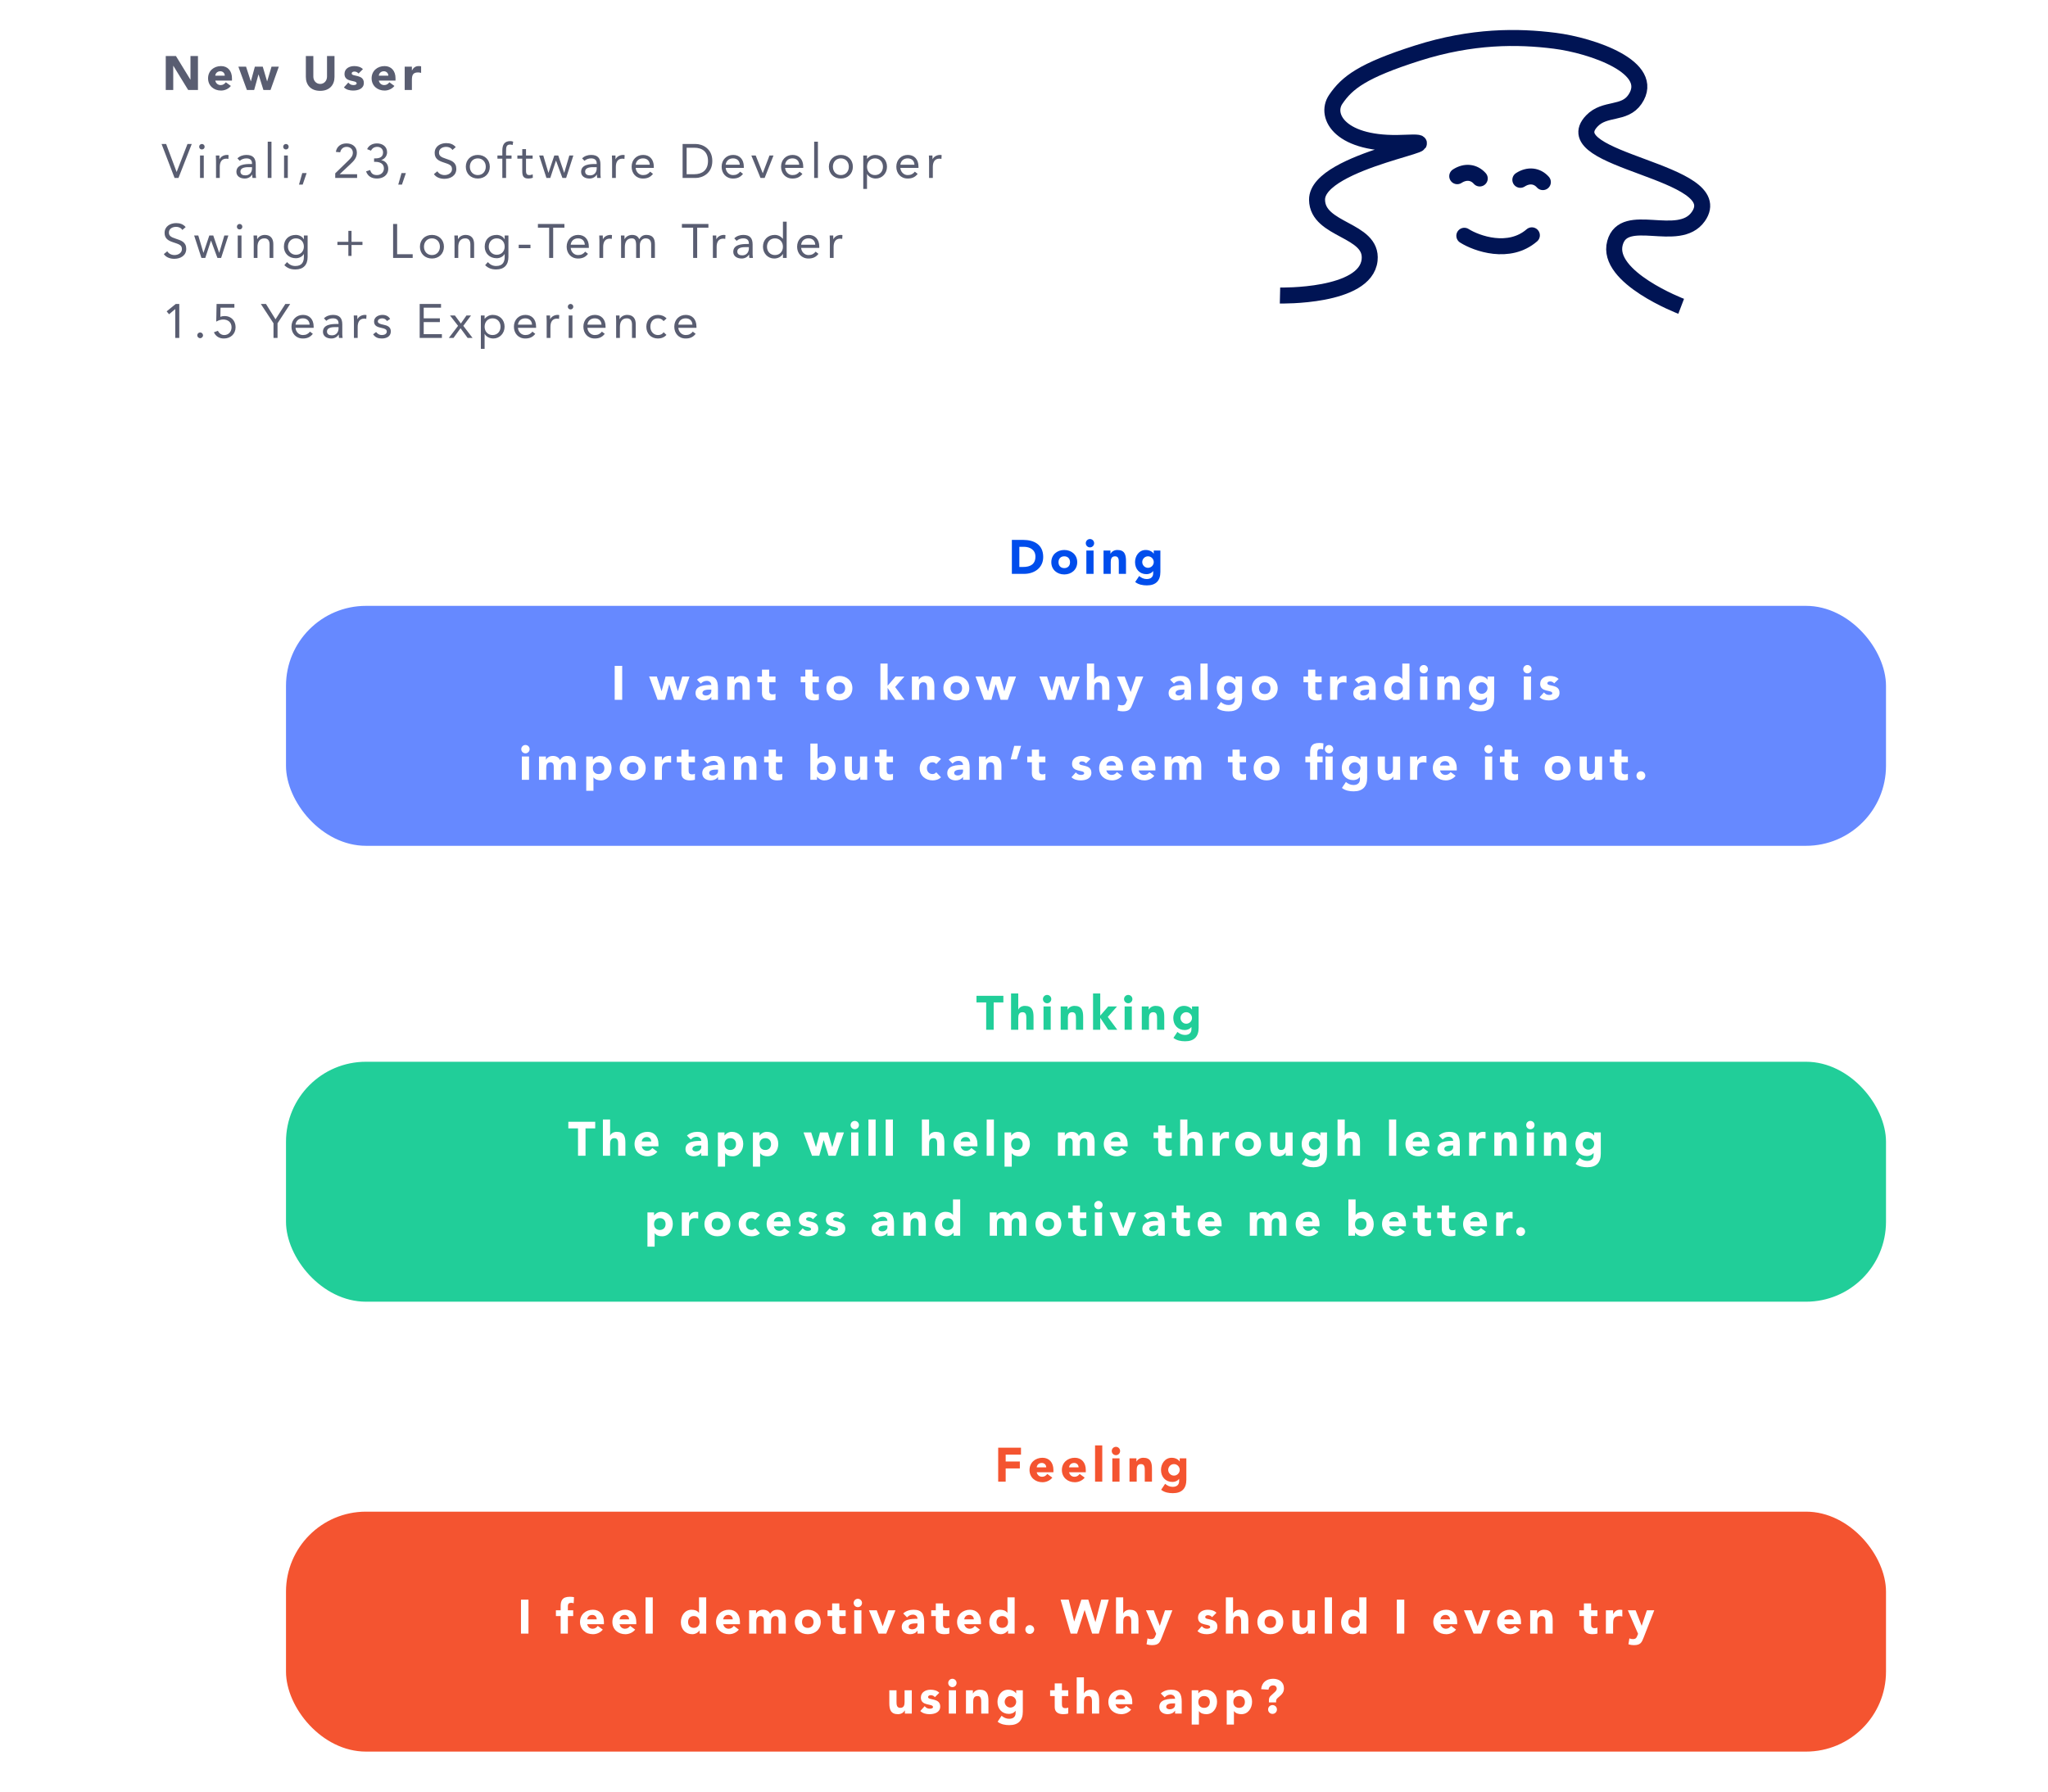 <svg width="1024" height="896" viewBox="0 0 1024 896" fill="none" xmlns="http://www.w3.org/2000/svg">
<rect width="1024" height="896" fill="white"/>
<rect x="143" y="303" width="800" height="120" rx="40" fill="#6689FF"/>
<rect x="143" y="531" width="800" height="120" rx="40" fill="#21CE99"/>
<rect x="143" y="756" width="800" height="120" rx="40" fill="#F45430"/>
<path d="M87.288 89H89.232L95.88 72.008H93.744L88.344 85.976H88.296L83.064 72.008H80.784L87.288 89ZM100.016 89H101.888V77.768H100.016V89ZM99.584 73.376C99.584 74.168 100.16 74.744 100.952 74.744C101.744 74.744 102.32 74.168 102.32 73.376C102.32 72.632 101.72 72.008 100.952 72.008C100.184 72.008 99.584 72.632 99.584 73.376ZM108.013 89H109.885V83.528C109.885 80.96 110.893 79.352 113.173 79.352C113.509 79.352 113.869 79.4 114.181 79.496L114.301 77.6C114.037 77.504 113.773 77.48 113.533 77.48C111.685 77.48 110.293 78.512 109.789 79.616H109.741C109.741 78.992 109.693 78.368 109.693 77.768H107.917C107.917 78.512 108.013 79.4 108.013 80.432V89ZM119.883 80.432C120.771 79.616 122.019 79.208 123.219 79.208C124.971 79.208 126.003 80.048 126.003 81.68V82.016H125.283C122.523 82.016 118.203 82.232 118.203 85.952C118.203 88.136 120.099 89.288 122.379 89.288C124.083 89.288 125.331 88.472 126.075 87.32H126.123C126.123 87.8 126.123 88.496 126.243 89H128.043C127.947 88.424 127.875 87.704 127.875 87.056V82.232C127.875 79.064 126.483 77.48 123.171 77.48C121.539 77.48 119.859 78.032 118.707 79.208L119.883 80.432ZM126.003 83.6V84.32C125.955 86.144 124.851 87.704 122.691 87.704C121.275 87.704 120.219 87.176 120.219 85.76C120.219 84.248 121.755 83.6 124.131 83.6H126.003ZM133.864 89H135.736V70.856H133.864V89ZM142.03 89H143.902V77.768H142.03V89ZM141.598 73.376C141.598 74.168 142.174 74.744 142.966 74.744C143.758 74.744 144.334 74.168 144.334 73.376C144.334 72.632 143.734 72.008 142.966 72.008C142.198 72.008 141.598 72.632 141.598 73.376ZM153.316 86.552H151.132L149.5 92.312H151.348L153.316 86.552ZM167.611 89H178.555V87.128H169.891V87.08L175.123 82.16C176.827 80.552 178.435 79.04 178.435 76.328C178.435 73.304 176.059 71.72 173.251 71.72C170.515 71.72 168.379 73.184 167.923 75.968L170.107 76.16C170.419 74.528 171.619 73.448 173.323 73.448C175.027 73.448 176.419 74.552 176.419 76.328C176.419 77.984 175.627 78.896 174.019 80.456L167.611 86.696V89ZM187.043 80.936H187.667C189.755 80.936 191.963 81.728 191.963 84.224C191.963 86.192 190.427 87.56 188.507 87.56C186.635 87.56 185.651 86.864 185.075 85.04L183.035 85.712C183.899 88.232 185.939 89.288 188.507 89.288C191.531 89.288 194.123 87.608 194.123 84.368C194.123 82.232 192.803 80.456 190.643 80.096V80.048C192.347 79.52 193.547 77.936 193.547 76.16C193.547 73.232 191.195 71.72 188.483 71.72C186.323 71.72 184.379 72.68 183.563 74.6L185.507 75.344C186.107 74.096 187.211 73.448 188.627 73.448C190.331 73.448 191.531 74.528 191.531 76.256C191.531 78.824 189.347 79.208 187.667 79.208H187.043V80.936ZM202.947 86.552H200.763L199.131 92.312H200.979L202.947 86.552ZM227.874 73.568C226.626 72.104 225.018 71.576 223.122 71.576C220.146 71.576 217.338 73.208 217.338 76.472C217.338 79.304 219.162 80.36 221.562 81.152C224.586 82.16 226.002 82.52 226.002 84.608C226.002 86.552 224.034 87.56 222.306 87.56C220.842 87.56 219.402 86.912 218.682 85.664L216.954 87.08C218.106 88.784 220.218 89.432 222.186 89.432C225.258 89.432 228.162 87.848 228.162 84.464C228.162 81.128 225.714 80.264 223.074 79.424C220.362 78.56 219.498 77.864 219.498 76.304C219.498 74.288 221.346 73.448 223.122 73.448C224.346 73.448 225.546 73.928 226.218 75.008L227.874 73.568ZM232.906 83.384C232.906 86.888 235.45 89.288 238.906 89.288C242.362 89.288 244.906 86.888 244.906 83.384C244.906 79.88 242.362 77.48 238.906 77.48C235.45 77.48 232.906 79.88 232.906 83.384ZM234.922 83.384C234.922 81.032 236.482 79.208 238.906 79.208C241.33 79.208 242.89 81.032 242.89 83.384C242.89 85.736 241.33 87.56 238.906 87.56C236.482 87.56 234.922 85.736 234.922 83.384ZM251.164 89H253.036V79.352H255.772V77.768H253.036V75.656C253.036 73.712 253.108 72.296 255.052 72.296C255.484 72.296 255.916 72.392 256.324 72.536L256.588 70.856C256.228 70.664 255.628 70.568 255.148 70.568C252.124 70.568 251.164 72.512 251.164 75.248V77.768H248.716V79.352H251.164V89ZM266.318 77.768H263.006V74.576H261.134V77.768H258.686V79.352H261.134V85.52C261.134 87.848 261.566 89.288 264.23 89.288C264.926 89.288 265.766 89.168 266.414 88.88L266.342 87.176C265.838 87.44 265.238 87.56 264.686 87.56C263.03 87.56 263.006 86.408 263.006 84.968V79.352H266.318V77.768ZM286.684 77.768H284.668L282.124 86.408H282.076L279.124 77.768H277.156L274.252 86.408H274.204L271.636 77.768H269.572L273.22 89H275.14L277.972 80.36H278.02L281.212 89H283.06L286.684 77.768ZM292.233 80.432C293.121 79.616 294.369 79.208 295.569 79.208C297.321 79.208 298.353 80.048 298.353 81.68V82.016H297.633C294.873 82.016 290.553 82.232 290.553 85.952C290.553 88.136 292.449 89.288 294.729 89.288C296.433 89.288 297.681 88.472 298.425 87.32H298.473C298.473 87.8 298.473 88.496 298.593 89H300.393C300.297 88.424 300.225 87.704 300.225 87.056V82.232C300.225 79.064 298.833 77.48 295.521 77.48C293.889 77.48 292.209 78.032 291.057 79.208L292.233 80.432ZM298.353 83.6V84.32C298.305 86.144 297.201 87.704 295.041 87.704C293.625 87.704 292.569 87.176 292.569 85.76C292.569 84.248 294.105 83.6 296.481 83.6H298.353ZM306.046 89H307.918V83.528C307.918 80.96 308.926 79.352 311.206 79.352C311.542 79.352 311.902 79.4 312.214 79.496L312.334 77.6C312.07 77.504 311.806 77.48 311.566 77.48C309.718 77.48 308.326 78.512 307.822 79.616H307.774C307.774 78.992 307.726 78.368 307.726 77.768H305.95C305.95 78.512 306.046 79.4 306.046 80.432V89ZM325.078 85.856C324.19 86.984 323.11 87.56 321.502 87.56C319.462 87.56 317.974 85.904 317.83 83.96H326.902V83.36C326.902 79.64 324.742 77.48 321.574 77.48C318.262 77.48 315.814 79.904 315.814 83.384C315.814 86.648 317.974 89.288 321.502 89.288C323.59 89.288 325.174 88.664 326.494 86.96L325.078 85.856ZM317.83 82.376C318.07 80.48 319.438 79.208 321.502 79.208C323.566 79.208 324.814 80.48 324.886 82.376H317.83ZM341.302 89H347.83C351.166 89 356.158 86.768 356.158 80.504C356.158 74.24 351.166 72.008 347.83 72.008H341.302V89ZM343.318 73.88H347.158C351.046 73.88 353.998 75.848 353.998 80.504C353.998 85.16 351.046 87.128 347.158 87.128H343.318V73.88ZM370.083 85.856C369.195 86.984 368.115 87.56 366.507 87.56C364.467 87.56 362.979 85.904 362.835 83.96H371.907V83.36C371.907 79.64 369.747 77.48 366.579 77.48C363.267 77.48 360.819 79.904 360.819 83.384C360.819 86.648 362.979 89.288 366.507 89.288C368.595 89.288 370.179 88.664 371.499 86.96L370.083 85.856ZM362.835 82.376C363.075 80.48 364.443 79.208 366.507 79.208C368.571 79.208 369.819 80.48 369.891 82.376H362.835ZM386.755 77.768H384.739L381.403 86.576H381.355L377.851 77.768H375.667L380.251 89H382.315L386.755 77.768ZM399.797 85.856C398.909 86.984 397.829 87.56 396.221 87.56C394.181 87.56 392.693 85.904 392.549 83.96H401.621V83.36C401.621 79.64 399.461 77.48 396.293 77.48C392.981 77.48 390.533 79.904 390.533 83.384C390.533 86.648 392.693 89.288 396.221 89.288C398.309 89.288 399.893 88.664 401.213 86.96L399.797 85.856ZM392.549 82.376C392.789 80.48 394.157 79.208 396.221 79.208C398.285 79.208 399.533 80.48 399.605 82.376H392.549ZM407.085 89H408.957V70.856H407.085V89ZM414.434 83.384C414.434 86.888 416.978 89.288 420.434 89.288C423.89 89.288 426.434 86.888 426.434 83.384C426.434 79.88 423.89 77.48 420.434 77.48C416.978 77.48 414.434 79.88 414.434 83.384ZM416.45 83.384C416.45 81.032 418.01 79.208 420.434 79.208C422.858 79.208 424.418 81.032 424.418 83.384C424.418 85.736 422.858 87.56 420.434 87.56C418.01 87.56 416.45 85.736 416.45 83.384ZM431.636 94.472H433.508V87.008H433.556C434.252 88.28 435.86 89.288 437.876 89.288C441.02 89.288 443.492 86.744 443.492 83.384C443.492 79.976 441.116 77.48 437.588 77.48C435.956 77.48 434.588 78.2 433.556 79.4H433.508V77.768H431.636V94.472ZM433.508 83.384C433.508 81.032 435.068 79.208 437.492 79.208C439.916 79.208 441.476 81.032 441.476 83.384C441.476 85.736 439.916 87.56 437.492 87.56C435.068 87.56 433.508 85.736 433.508 83.384ZM457.42 85.856C456.532 86.984 455.452 87.56 453.844 87.56C451.804 87.56 450.316 85.904 450.172 83.96H459.244V83.36C459.244 79.64 457.084 77.48 453.916 77.48C450.604 77.48 448.156 79.904 448.156 83.384C448.156 86.648 450.316 89.288 453.844 89.288C455.932 89.288 457.516 88.664 458.836 86.96L457.42 85.856ZM450.172 82.376C450.412 80.48 451.78 79.208 453.844 79.208C455.908 79.208 457.156 80.48 457.228 82.376H450.172ZM464.54 89H466.412V83.528C466.412 80.96 467.42 79.352 469.7 79.352C470.036 79.352 470.396 79.4 470.708 79.496L470.828 77.6C470.564 77.504 470.3 77.48 470.06 77.48C468.212 77.48 466.82 78.512 466.316 79.616H466.268C466.268 78.992 466.22 78.368 466.22 77.768H464.444C464.444 78.512 464.54 79.4 464.54 80.432V89ZM92.832 113.568C91.584 112.104 89.976 111.576 88.08 111.576C85.104 111.576 82.296 113.208 82.296 116.472C82.296 119.304 84.12 120.36 86.52 121.152C89.544 122.16 90.96 122.52 90.96 124.608C90.96 126.552 88.992 127.56 87.264 127.56C85.8 127.56 84.36 126.912 83.64 125.664L81.912 127.08C83.064 128.784 85.176 129.432 87.144 129.432C90.216 129.432 93.12 127.848 93.12 124.464C93.12 121.128 90.672 120.264 88.032 119.424C85.32 118.56 84.456 117.864 84.456 116.304C84.456 114.288 86.304 113.448 88.08 113.448C89.304 113.448 90.504 113.928 91.176 115.008L92.832 113.568ZM114.184 117.768H112.168L109.624 126.408H109.576L106.624 117.768H104.656L101.752 126.408H101.704L99.136 117.768H97.072L100.72 129H102.64L105.472 120.36H105.52L108.712 129H110.56L114.184 117.768ZM118.869 129H120.741V117.768H118.869V129ZM118.437 113.376C118.437 114.168 119.013 114.744 119.805 114.744C120.597 114.744 121.173 114.168 121.173 113.376C121.173 112.632 120.573 112.008 119.805 112.008C119.037 112.008 118.437 112.632 118.437 113.376ZM126.867 129H128.739V123.528C128.739 120.96 129.795 119.208 132.219 119.208C133.971 119.208 134.787 120.384 134.787 122.256V129H136.659V122.064C136.659 119.352 135.339 117.48 132.387 117.48C130.539 117.48 129.147 118.512 128.643 119.616H128.595C128.595 118.992 128.547 118.368 128.547 117.768H126.771C126.771 118.512 126.867 119.4 126.867 120.432V129ZM153.811 117.768H151.939V119.688H151.891C151.147 118.2 149.443 117.48 147.931 117.48C144.355 117.48 141.955 119.712 141.955 123.384C141.955 126.696 144.403 129.144 147.931 129.144C149.419 129.144 151.003 128.496 151.891 127.056H151.939V128.496C151.939 130.872 151.051 133.032 147.691 133.032C145.963 133.032 144.691 132.36 143.515 131.088L142.171 132.624C143.755 134.184 145.507 134.76 147.691 134.76C151.627 134.76 153.811 132.552 153.811 128.496V117.768ZM143.971 123.384C143.971 121.032 145.579 119.208 147.931 119.208C150.307 119.208 151.939 120.912 151.939 123.336C151.939 125.496 150.499 127.416 147.931 127.416C145.747 127.416 143.971 125.664 143.971 123.384ZM168.706 122.52H174.178V127.992H175.762V122.52H181.234V120.936H175.762V115.464H174.178V120.936H168.706V122.52ZM196.554 129H206.346V127.128H198.57V112.008H196.554V129ZM209.97 123.384C209.97 126.888 212.514 129.288 215.97 129.288C219.426 129.288 221.97 126.888 221.97 123.384C221.97 119.88 219.426 117.48 215.97 117.48C212.514 117.48 209.97 119.88 209.97 123.384ZM211.986 123.384C211.986 121.032 213.546 119.208 215.97 119.208C218.394 119.208 219.954 121.032 219.954 123.384C219.954 125.736 218.394 127.56 215.97 127.56C213.546 127.56 211.986 125.736 211.986 123.384ZM227.268 129H229.14V123.528C229.14 120.96 230.196 119.208 232.62 119.208C234.372 119.208 235.188 120.384 235.188 122.256V129H237.06V122.064C237.06 119.352 235.74 117.48 232.788 117.48C230.94 117.48 229.548 118.512 229.044 119.616H228.996C228.996 118.992 228.948 118.368 228.948 117.768H227.172C227.172 118.512 227.268 119.4 227.268 120.432V129ZM254.212 117.768H252.34V119.688H252.292C251.548 118.2 249.844 117.48 248.332 117.48C244.756 117.48 242.356 119.712 242.356 123.384C242.356 126.696 244.804 129.144 248.332 129.144C249.82 129.144 251.404 128.496 252.292 127.056H252.34V128.496C252.34 130.872 251.452 133.032 248.092 133.032C246.364 133.032 245.092 132.36 243.916 131.088L242.572 132.624C244.156 134.184 245.908 134.76 248.092 134.76C252.028 134.76 254.212 132.552 254.212 128.496V117.768ZM244.372 123.384C244.372 121.032 245.98 119.208 248.332 119.208C250.708 119.208 252.34 120.912 252.34 123.336C252.34 125.496 250.9 127.416 248.332 127.416C246.148 127.416 244.372 125.664 244.372 123.384ZM259.356 124.104H265.236V122.376H259.356V124.104ZM282.204 112.008H268.956V113.88H274.572V129H276.588V113.88H282.204V112.008ZM292.594 125.856C291.706 126.984 290.626 127.56 289.018 127.56C286.978 127.56 285.49 125.904 285.346 123.96H294.418V123.36C294.418 119.64 292.258 117.48 289.09 117.48C285.778 117.48 283.33 119.904 283.33 123.384C283.33 126.648 285.49 129.288 289.018 129.288C291.106 129.288 292.69 128.664 294.01 126.96L292.594 125.856ZM285.346 122.376C285.586 120.48 286.954 119.208 289.018 119.208C291.082 119.208 292.33 120.48 292.402 122.376H285.346ZM299.714 129H301.586V123.528C301.586 120.96 302.594 119.352 304.874 119.352C305.21 119.352 305.57 119.4 305.882 119.496L306.002 117.6C305.738 117.504 305.474 117.48 305.234 117.48C303.386 117.48 301.994 118.512 301.49 119.616H301.442C301.442 118.992 301.394 118.368 301.394 117.768H299.618C299.618 118.512 299.714 119.4 299.714 120.432V129ZM310.551 129H312.423V123.528C312.423 120.96 313.479 119.208 315.903 119.208C317.439 119.208 318.063 120.168 318.063 122.64V129H319.935V122.52C319.935 120.504 321.255 119.208 322.839 119.208C325.023 119.208 325.575 120.72 325.575 122.28V129H327.447V122.184C327.447 119.28 326.391 117.48 323.175 117.48C321.471 117.48 320.439 118.296 319.623 119.616C319.263 118.848 318.495 117.48 316.071 117.48C314.223 117.48 312.831 118.512 312.327 119.616H312.279C312.279 118.992 312.231 118.368 312.231 117.768H310.455C310.455 118.512 310.551 119.4 310.551 120.432V129ZM354.204 112.008H340.956V113.88H346.572V129H348.588V113.88H354.204V112.008ZM356.446 129H358.318V123.528C358.318 120.96 359.326 119.352 361.606 119.352C361.942 119.352 362.302 119.4 362.614 119.496L362.734 117.6C362.47 117.504 362.206 117.48 361.966 117.48C360.118 117.48 358.726 118.512 358.222 119.616H358.174C358.174 118.992 358.126 118.368 358.126 117.768H356.35C356.35 118.512 356.446 119.4 356.446 120.432V129ZM368.316 120.432C369.204 119.616 370.452 119.208 371.652 119.208C373.404 119.208 374.436 120.048 374.436 121.68V122.016H373.716C370.956 122.016 366.636 122.232 366.636 125.952C366.636 128.136 368.532 129.288 370.812 129.288C372.516 129.288 373.764 128.472 374.508 127.32H374.556C374.556 127.8 374.556 128.496 374.676 129H376.476C376.38 128.424 376.308 127.704 376.308 127.056V122.232C376.308 119.064 374.916 117.48 371.604 117.48C369.972 117.48 368.292 118.032 367.14 119.208L368.316 120.432ZM374.436 123.6V124.32C374.388 126.144 373.284 127.704 371.124 127.704C369.708 127.704 368.652 127.176 368.652 125.76C368.652 124.248 370.188 123.6 372.564 123.6H374.436ZM391.465 129H393.337V110.856H391.465V119.4H391.417C390.385 118.2 389.017 117.48 387.385 117.48C383.857 117.48 381.481 119.976 381.481 123.384C381.481 126.744 383.953 129.288 387.097 129.288C389.113 129.288 390.721 128.28 391.417 127.008H391.465V129ZM391.465 123.384C391.465 125.736 389.905 127.56 387.481 127.56C385.057 127.56 383.497 125.736 383.497 123.384C383.497 121.032 385.057 119.208 387.481 119.208C389.905 119.208 391.465 121.032 391.465 123.384ZM407.817 125.856C406.929 126.984 405.849 127.56 404.241 127.56C402.201 127.56 400.713 125.904 400.569 123.96H409.641V123.36C409.641 119.64 407.481 117.48 404.313 117.48C401.001 117.48 398.553 119.904 398.553 123.384C398.553 126.648 400.713 129.288 404.241 129.288C406.329 129.288 407.913 128.664 409.233 126.96L407.817 125.856ZM400.569 122.376C400.809 120.48 402.177 119.208 404.241 119.208C406.305 119.208 407.553 120.48 407.625 122.376H400.569ZM414.937 129H416.809V123.528C416.809 120.96 417.817 119.352 420.097 119.352C420.433 119.352 420.793 119.4 421.105 119.496L421.225 117.6C420.961 117.504 420.697 117.48 420.457 117.48C418.609 117.48 417.217 118.512 416.713 119.616H416.665C416.665 118.992 416.617 118.368 416.617 117.768H414.841C414.841 118.512 414.937 119.4 414.937 120.432V129ZM89.64 152.008H87.888L83.328 155.704L84.528 157.168L87.576 154.6H87.624V169H89.64V152.008ZM100.072 166.264C99.28 166.264 98.632 166.912 98.632 167.704C98.632 168.496 99.328 169.144 100.072 169.144C100.816 169.144 101.512 168.496 101.512 167.704C101.512 166.912 100.864 166.264 100.072 166.264ZM117.192 152.008H108.288L108.12 160.84C109.128 160.24 110.424 159.784 111.576 159.784C113.952 159.784 115.776 161.152 115.776 163.648C115.776 166 114.168 167.56 112.128 167.56C110.688 167.56 109.536 166.696 108.96 165.424L106.944 166.192C107.856 168.064 109.392 169.288 111.96 169.288C115.272 169.288 117.792 167.032 117.792 163.648C117.792 160.456 115.632 158.056 112.368 158.056C111.672 158.056 110.832 158.152 110.184 158.464L110.256 153.88H117.192V152.008ZM136.751 169H138.767V161.68L145.103 152.008H142.679L137.759 159.688L132.983 152.008H130.415L136.751 161.68V169ZM155.001 165.856C154.113 166.984 153.033 167.56 151.425 167.56C149.385 167.56 147.897 165.904 147.753 163.96H156.825V163.36C156.825 159.64 154.665 157.48 151.497 157.48C148.185 157.48 145.737 159.904 145.737 163.384C145.737 166.648 147.897 169.288 151.425 169.288C153.513 169.288 155.097 168.664 156.417 166.96L155.001 165.856ZM147.753 162.376C147.993 160.48 149.361 159.208 151.425 159.208C153.489 159.208 154.737 160.48 154.809 162.376H147.753ZM163.153 160.432C164.041 159.616 165.289 159.208 166.489 159.208C168.241 159.208 169.273 160.048 169.273 161.68V162.016H168.553C165.793 162.016 161.473 162.232 161.473 165.952C161.473 168.136 163.369 169.288 165.649 169.288C167.353 169.288 168.601 168.472 169.345 167.32H169.393C169.393 167.8 169.393 168.496 169.513 169H171.313C171.217 168.424 171.145 167.704 171.145 167.056V162.232C171.145 159.064 169.753 157.48 166.441 157.48C164.809 157.48 163.129 158.032 161.977 159.208L163.153 160.432ZM169.273 163.6V164.32C169.225 166.144 168.121 167.704 165.961 167.704C164.545 167.704 163.489 167.176 163.489 165.76C163.489 164.248 165.025 163.6 167.401 163.6H169.273ZM176.967 169H178.839V163.528C178.839 160.96 179.847 159.352 182.127 159.352C182.463 159.352 182.823 159.4 183.135 159.496L183.255 157.6C182.991 157.504 182.727 157.48 182.487 157.48C180.639 157.48 179.247 158.512 178.743 159.616H178.695C178.695 158.992 178.647 158.368 178.647 157.768H176.871C176.871 158.512 176.967 159.4 176.967 160.432V169ZM186.556 167.2C187.66 168.784 189.028 169.288 190.924 169.288C193.156 169.288 195.412 168.304 195.412 165.76C195.412 163.504 193.732 162.784 191.74 162.4C190.252 162.112 188.908 161.704 188.908 160.768C188.908 159.712 190.084 159.208 191.116 159.208C192.22 159.208 193.012 159.76 193.492 160.552L195.052 159.52C194.284 158.08 192.82 157.48 191.236 157.48C189.148 157.48 187.036 158.608 187.036 160.792C187.036 163.12 188.86 163.576 190.996 164.056C192.196 164.32 193.396 164.632 193.396 165.832C193.396 167.056 192.1 167.56 190.924 167.56C189.604 167.56 188.788 166.96 188.044 166.048L186.556 167.2ZM209.839 169H220.951V167.128H211.855V161.08H219.943V159.208H211.855V153.88H220.519V152.008H209.839V169ZM224.425 169H226.753L230.257 164.152L233.809 169H236.281L231.649 162.952L235.513 157.768H233.233L230.425 161.8L227.449 157.768H225.001L229.033 162.952L224.425 169ZM240.433 174.472H242.305V167.008H242.353C243.049 168.28 244.657 169.288 246.673 169.288C249.817 169.288 252.289 166.744 252.289 163.384C252.289 159.976 249.913 157.48 246.385 157.48C244.753 157.48 243.385 158.2 242.353 159.4H242.305V157.768H240.433V174.472ZM242.305 163.384C242.305 161.032 243.865 159.208 246.289 159.208C248.713 159.208 250.273 161.032 250.273 163.384C250.273 165.736 248.713 167.56 246.289 167.56C243.865 167.56 242.305 165.736 242.305 163.384ZM266.217 165.856C265.329 166.984 264.249 167.56 262.641 167.56C260.601 167.56 259.113 165.904 258.969 163.96H268.041V163.36C268.041 159.64 265.881 157.48 262.713 157.48C259.401 157.48 256.953 159.904 256.953 163.384C256.953 166.648 259.113 169.288 262.641 169.288C264.729 169.288 266.313 168.664 267.633 166.96L266.217 165.856ZM258.969 162.376C259.209 160.48 260.577 159.208 262.641 159.208C264.705 159.208 265.953 160.48 266.025 162.376H258.969ZM273.337 169H275.209V163.528C275.209 160.96 276.217 159.352 278.497 159.352C278.833 159.352 279.193 159.4 279.505 159.496L279.625 157.6C279.361 157.504 279.097 157.48 278.857 157.48C277.009 157.48 275.617 158.512 275.113 159.616H275.065C275.065 158.992 275.017 158.368 275.017 157.768H273.241C273.241 158.512 273.337 159.4 273.337 160.432V169ZM284.342 169H286.214V157.768H284.342V169ZM283.91 153.376C283.91 154.168 284.486 154.744 285.278 154.744C286.07 154.744 286.646 154.168 286.646 153.376C286.646 152.632 286.046 152.008 285.278 152.008C284.51 152.008 283.91 152.632 283.91 153.376ZM300.956 165.856C300.068 166.984 298.988 167.56 297.38 167.56C295.34 167.56 293.852 165.904 293.708 163.96H302.78V163.36C302.78 159.64 300.62 157.48 297.452 157.48C294.14 157.48 291.692 159.904 291.692 163.384C291.692 166.648 293.852 169.288 297.38 169.288C299.468 169.288 301.052 168.664 302.372 166.96L300.956 165.856ZM293.708 162.376C293.948 160.48 295.316 159.208 297.38 159.208C299.444 159.208 300.692 160.48 300.764 162.376H293.708ZM308.076 169H309.948V163.528C309.948 160.96 311.004 159.208 313.428 159.208C315.18 159.208 315.996 160.384 315.996 162.256V169H317.868V162.064C317.868 159.352 316.548 157.48 313.596 157.48C311.748 157.48 310.356 158.512 309.852 159.616H309.804C309.804 158.992 309.756 158.368 309.756 157.768H307.98C307.98 158.512 308.076 159.4 308.076 160.432V169ZM333.292 159.256C332.164 158.032 330.628 157.48 328.972 157.48C325.516 157.48 323.164 159.976 323.164 163.384C323.164 166.84 325.492 169.288 328.972 169.288C330.604 169.288 332.14 168.736 333.22 167.488L331.828 166.168C331.132 167.128 330.196 167.56 328.972 167.56C326.692 167.56 325.18 165.688 325.18 163.384C325.18 161.08 326.452 159.208 328.972 159.208C330.1 159.208 331.012 159.616 331.804 160.576L333.292 159.256ZM346.406 165.856C345.518 166.984 344.438 167.56 342.83 167.56C340.79 167.56 339.302 165.904 339.158 163.96H348.23V163.36C348.23 159.64 346.07 157.48 342.902 157.48C339.59 157.48 337.142 159.904 337.142 163.384C337.142 166.648 339.302 169.288 342.83 169.288C344.918 169.288 346.502 168.664 347.822 166.96L346.406 165.856ZM339.158 162.376C339.398 160.48 340.766 159.208 342.83 159.208C344.894 159.208 346.142 160.48 346.214 162.376H339.158Z" fill="#595D71"/>
<path d="M505.932 287H512.052C517.116 287 521.604 284.048 521.604 278.552C521.604 272.336 517.02 270.008 511.548 270.008H505.932V287ZM509.676 273.464H511.884C515.052 273.464 517.716 275.024 517.716 278.36C517.716 282.224 515.1 283.544 511.62 283.544H509.676V273.464ZM525.655 281.168C525.655 284.888 528.535 287.288 532.135 287.288C535.735 287.288 538.615 284.888 538.615 281.168C538.615 277.448 535.735 275.048 532.135 275.048C528.535 275.048 525.655 277.448 525.655 281.168ZM529.255 281.168C529.255 279.416 530.335 278.216 532.135 278.216C533.935 278.216 535.015 279.416 535.015 281.168C535.015 282.92 533.935 284.12 532.135 284.12C530.335 284.12 529.255 282.92 529.255 281.168ZM543.183 287H546.783V275.336H543.183V287ZM542.895 271.664C542.895 272.816 543.831 273.752 544.983 273.752C546.135 273.752 547.071 272.816 547.071 271.664C547.071 270.512 546.135 269.576 544.983 269.576C543.831 269.576 542.895 270.512 542.895 271.664ZM551.77 287H555.37V281.192C555.37 279.68 555.658 278.216 557.53 278.216C559.378 278.216 559.402 279.944 559.402 281.288V287H563.002V280.568C563.002 277.448 562.33 275.048 558.682 275.048C556.93 275.048 555.754 276.008 555.274 276.92H555.226V275.336H551.77V287ZM580.191 275.336H576.879V276.872H576.831C576.279 276.032 574.887 275.048 572.847 275.048C569.535 275.048 567.519 278.024 567.519 281.12C567.519 284.648 569.799 287.144 573.255 287.144C574.335 287.144 575.727 286.736 576.543 285.608H576.591V286.736C576.591 288.392 575.559 289.592 573.375 289.592C571.911 289.592 570.687 289.016 569.583 288.08L567.591 291.056C569.271 292.4 571.383 292.76 573.447 292.76C577.959 292.76 580.191 290.408 580.191 286.016V275.336ZM571.119 281.096C571.119 279.584 572.367 278.216 573.999 278.216C575.631 278.216 576.879 279.584 576.879 281.096C576.879 282.608 575.631 283.976 573.999 283.976C572.367 283.976 571.119 282.608 571.119 281.096Z" fill="#004DEC"/>
<path d="M493.093 515H496.837V501.32H501.685V498.008H488.245V501.32H493.093V515ZM505.53 496.856V515H509.13V509.192C509.13 507.68 509.418 506.216 511.29 506.216C513.138 506.216 513.162 507.944 513.162 509.288V515H516.762V508.568C516.762 505.448 516.09 503.048 512.442 503.048C510.69 503.048 509.514 504.008 509.178 504.92H509.13V496.856H505.53ZM521.759 515H525.359V503.336H521.759V515ZM521.471 499.664C521.471 500.816 522.407 501.752 523.559 501.752C524.711 501.752 525.647 500.816 525.647 499.664C525.647 498.512 524.711 497.576 523.559 497.576C522.407 497.576 521.471 498.512 521.471 499.664ZM530.345 515H533.945V509.192C533.945 507.68 534.233 506.216 536.105 506.216C537.953 506.216 537.977 507.944 537.977 509.288V515H541.577V508.568C541.577 505.448 540.905 503.048 537.257 503.048C535.505 503.048 534.329 504.008 533.849 504.92H533.801V503.336H530.345V515ZM546.527 515H550.127V509.096H550.175L554.111 515H558.647L553.895 508.592L558.527 503.336H554.111L550.127 507.944V496.856H546.527V515ZM562.311 515H565.911V503.336H562.311V515ZM562.023 499.664C562.023 500.816 562.959 501.752 564.111 501.752C565.263 501.752 566.199 500.816 566.199 499.664C566.199 498.512 565.263 497.576 564.111 497.576C562.959 497.576 562.023 498.512 562.023 499.664ZM570.897 515H574.497V509.192C574.497 507.68 574.785 506.216 576.657 506.216C578.505 506.216 578.529 507.944 578.529 509.288V515H582.129V508.568C582.129 505.448 581.457 503.048 577.809 503.048C576.057 503.048 574.881 504.008 574.401 504.92H574.353V503.336H570.897V515ZM599.318 503.336H596.006V504.872H595.958C595.406 504.032 594.014 503.048 591.974 503.048C588.662 503.048 586.646 506.024 586.646 509.12C586.646 512.648 588.926 515.144 592.382 515.144C593.462 515.144 594.854 514.736 595.67 513.608H595.718V514.736C595.718 516.392 594.686 517.592 592.502 517.592C591.038 517.592 589.814 517.016 588.71 516.08L586.718 519.056C588.398 520.4 590.51 520.76 592.574 520.76C597.086 520.76 599.318 518.408 599.318 514.016V503.336ZM590.246 509.096C590.246 507.584 591.494 506.216 593.126 506.216C594.758 506.216 596.006 507.584 596.006 509.096C596.006 510.608 594.758 511.976 593.126 511.976C591.494 511.976 590.246 510.608 590.246 509.096Z" fill="#21CE99"/>
<path d="M499.094 741H502.838V734.376H509.918V730.92H502.838V727.464H510.494V724.008H499.094V741ZM523.64 737.136C523.04 737.952 522.248 738.552 521.072 738.552C519.68 738.552 518.648 737.664 518.36 736.296H526.712V735.168C526.712 731.448 524.6 729.048 521.24 729.048C517.64 729.048 514.76 731.448 514.76 735.168C514.76 738.888 517.64 741.288 521.24 741.288C523.112 741.288 525.008 740.448 526.16 738.984L523.64 737.136ZM518.36 733.848C518.456 732.72 519.32 731.64 520.904 731.64C522.2 731.64 523.136 732.648 523.112 733.848H518.36ZM539.822 737.136C539.222 737.952 538.43 738.552 537.254 738.552C535.862 738.552 534.83 737.664 534.542 736.296H542.894V735.168C542.894 731.448 540.782 729.048 537.422 729.048C533.822 729.048 530.942 731.448 530.942 735.168C530.942 738.888 533.822 741.288 537.422 741.288C539.294 741.288 541.19 740.448 542.342 738.984L539.822 737.136ZM534.542 733.848C534.638 732.72 535.502 731.64 537.086 731.64C538.382 731.64 539.318 732.648 539.294 733.848H534.542ZM547.531 741H551.131V722.856H547.531V741ZM556.165 741H559.765V729.336H556.165V741ZM555.877 725.664C555.877 726.816 556.813 727.752 557.965 727.752C559.117 727.752 560.053 726.816 560.053 725.664C560.053 724.512 559.117 723.576 557.965 723.576C556.813 723.576 555.877 724.512 555.877 725.664ZM564.752 741H568.352V735.192C568.352 733.68 568.64 732.216 570.512 732.216C572.36 732.216 572.384 733.944 572.384 735.288V741H575.984V734.568C575.984 731.448 575.312 729.048 571.664 729.048C569.912 729.048 568.736 730.008 568.256 730.92H568.208V729.336H564.752V741ZM593.173 729.336H589.861V730.872H589.813C589.261 730.032 587.869 729.048 585.829 729.048C582.517 729.048 580.501 732.024 580.501 735.12C580.501 738.648 582.781 741.144 586.237 741.144C587.317 741.144 588.709 740.736 589.525 739.608H589.573V740.736C589.573 742.392 588.541 743.592 586.357 743.592C584.893 743.592 583.669 743.016 582.565 742.08L580.573 745.056C582.253 746.4 584.365 746.76 586.429 746.76C590.941 746.76 593.173 744.408 593.173 740.016V729.336ZM584.101 735.096C584.101 733.584 585.349 732.216 586.981 732.216C588.613 732.216 589.861 733.584 589.861 735.096C589.861 736.608 588.613 737.976 586.981 737.976C585.349 737.976 584.101 736.608 584.101 735.096Z" fill="#F45430"/>
<path d="M307.35 350H311.094V333.008H307.35V350ZM328.825 350H332.449L334.609 342.248H334.657L337.081 350H340.633L344.785 338.336H341.137L338.953 345.656H338.905L336.745 338.336H332.809L330.817 345.656H330.769L328.393 338.336H324.553L328.825 350ZM355.657 350H358.969V344.072C358.969 340.184 357.841 338.048 353.641 338.048C351.745 338.048 349.825 338.672 348.505 339.92L350.425 341.888C351.193 341.024 352.177 340.496 353.353 340.496C354.601 340.496 355.657 341.312 355.657 342.584C352.657 342.584 347.761 342.656 347.761 346.688C347.761 349.04 349.729 350.288 351.913 350.288C353.377 350.288 354.817 349.784 355.609 348.536H355.657V350ZM355.657 344.888V345.656C355.657 347.096 354.337 347.84 352.921 347.84C352.129 347.84 351.217 347.432 351.217 346.568C351.217 344.984 353.665 344.888 354.769 344.888H355.657ZM363.627 350H367.227V344.192C367.227 342.68 367.515 341.216 369.387 341.216C371.235 341.216 371.259 342.944 371.259 344.288V350H374.859V343.568C374.859 340.448 374.187 338.048 370.539 338.048C368.787 338.048 367.611 339.008 367.131 339.92H367.083V338.336H363.627V350ZM387.753 338.336H384.585V334.88H380.985V338.336H378.681V341.216H380.985V346.76C380.985 349.304 382.833 350.288 385.233 350.288C386.073 350.288 386.961 350.216 387.753 349.928V346.928C387.441 347.216 386.673 347.264 386.289 347.264C384.729 347.264 384.585 346.352 384.585 345.104V341.216H387.753V338.336ZM409.428 338.336H406.26V334.88H402.66V338.336H400.356V341.216H402.66V346.76C402.66 349.304 404.508 350.288 406.908 350.288C407.748 350.288 408.636 350.216 409.428 349.928V346.928C409.116 347.216 408.348 347.264 407.964 347.264C406.404 347.264 406.26 346.352 406.26 345.104V341.216H409.428V338.336ZM413.225 344.168C413.225 347.888 416.105 350.288 419.705 350.288C423.305 350.288 426.185 347.888 426.185 344.168C426.185 340.448 423.305 338.048 419.705 338.048C416.105 338.048 413.225 340.448 413.225 344.168ZM416.825 344.168C416.825 342.416 417.905 341.216 419.705 341.216C421.505 341.216 422.585 342.416 422.585 344.168C422.585 345.92 421.505 347.12 419.705 347.12C417.905 347.12 416.825 345.92 416.825 344.168ZM440.207 350H443.807V344.096H443.855L447.791 350H452.327L447.575 343.592L452.207 338.336H447.791L443.807 342.944V331.856H440.207V350ZM455.943 350H459.543V344.192C459.543 342.68 459.831 341.216 461.703 341.216C463.551 341.216 463.575 342.944 463.575 344.288V350H467.175V343.568C467.175 340.448 466.503 338.048 462.855 338.048C461.103 338.048 459.927 339.008 459.447 339.92H459.399V338.336H455.943V350ZM471.692 344.168C471.692 347.888 474.572 350.288 478.172 350.288C481.772 350.288 484.652 347.888 484.652 344.168C484.652 340.448 481.772 338.048 478.172 338.048C474.572 338.048 471.692 340.448 471.692 344.168ZM475.292 344.168C475.292 342.416 476.372 341.216 478.172 341.216C479.972 341.216 481.052 342.416 481.052 344.168C481.052 345.92 479.972 347.12 478.172 347.12C476.372 347.12 475.292 345.92 475.292 344.168ZM492.053 350H495.677L497.837 342.248H497.885L500.309 350H503.861L508.013 338.336H504.365L502.181 345.656H502.133L499.973 338.336H496.037L494.045 345.656H493.997L491.621 338.336H487.781L492.053 350ZM523.947 350H527.571L529.731 342.248H529.779L532.203 350H535.755L539.907 338.336H536.259L534.075 345.656H534.027L531.867 338.336H527.931L525.939 345.656H525.891L523.515 338.336H519.675L523.947 350ZM543.459 331.856V350H547.059V344.192C547.059 342.68 547.347 341.216 549.219 341.216C551.067 341.216 551.091 342.944 551.091 344.288V350H554.691V343.568C554.691 340.448 554.019 338.048 550.371 338.048C548.619 338.048 547.443 339.008 547.107 339.92H547.059V331.856H543.459ZM571.64 338.336H567.944L565.376 346.04H565.328L562.328 338.336H558.44L563.552 350.096L563.288 350.768C562.784 352.04 562.52 352.736 560.888 352.736C560.288 352.736 559.76 352.616 559.208 352.376L558.728 355.328C559.592 355.616 560.504 355.76 561.416 355.76C564.848 355.76 565.4 354.368 566.36 351.896L571.64 338.336ZM592.197 350H595.509V344.072C595.509 340.184 594.381 338.048 590.181 338.048C588.285 338.048 586.365 338.672 585.045 339.92L586.965 341.888C587.733 341.024 588.717 340.496 589.893 340.496C591.141 340.496 592.197 341.312 592.197 342.584C589.197 342.584 584.301 342.656 584.301 346.688C584.301 349.04 586.269 350.288 588.453 350.288C589.917 350.288 591.357 349.784 592.149 348.536H592.197V350ZM592.197 344.888V345.656C592.197 347.096 590.877 347.84 589.461 347.84C588.669 347.84 587.757 347.432 587.757 346.568C587.757 344.984 590.205 344.888 591.309 344.888H592.197ZM600.216 350H603.816V331.856H600.216V350ZM621.042 338.336H617.73V339.872H617.682C617.13 339.032 615.738 338.048 613.698 338.048C610.386 338.048 608.37 341.024 608.37 344.12C608.37 347.648 610.65 350.144 614.106 350.144C615.186 350.144 616.578 349.736 617.394 348.608H617.442V349.736C617.442 351.392 616.41 352.592 614.226 352.592C612.762 352.592 611.538 352.016 610.434 351.08L608.442 354.056C610.122 355.4 612.234 355.76 614.298 355.76C618.81 355.76 621.042 353.408 621.042 349.016V338.336ZM611.97 344.096C611.97 342.584 613.218 341.216 614.85 341.216C616.482 341.216 617.73 342.584 617.73 344.096C617.73 345.608 616.482 346.976 614.85 346.976C613.218 346.976 611.97 345.608 611.97 344.096ZM625.888 344.168C625.888 347.888 628.768 350.288 632.368 350.288C635.968 350.288 638.848 347.888 638.848 344.168C638.848 340.448 635.968 338.048 632.368 338.048C628.768 338.048 625.888 340.448 625.888 344.168ZM629.488 344.168C629.488 342.416 630.568 341.216 632.368 341.216C634.168 341.216 635.248 342.416 635.248 344.168C635.248 345.92 634.168 347.12 632.368 347.12C630.568 347.12 629.488 345.92 629.488 344.168ZM660.814 338.336H657.646V334.88H654.046V338.336H651.742V341.216H654.046V346.76C654.046 349.304 655.894 350.288 658.294 350.288C659.134 350.288 660.022 350.216 660.814 349.928V346.928C660.502 347.216 659.734 347.264 659.35 347.264C657.79 347.264 657.646 346.352 657.646 345.104V341.216H660.814V338.336ZM665.043 350H668.643V345.128C668.643 342.8 668.979 341.216 671.715 341.216C672.243 341.216 672.747 341.312 673.251 341.456V338.168C672.915 338.072 672.459 338.048 672.051 338.048C670.467 338.048 669.459 338.792 668.691 340.208H668.643V338.336H665.043V350ZM684.537 350H687.849V344.072C687.849 340.184 686.721 338.048 682.521 338.048C680.625 338.048 678.705 338.672 677.385 339.92L679.305 341.888C680.073 341.024 681.057 340.496 682.233 340.496C683.481 340.496 684.537 341.312 684.537 342.584C681.537 342.584 676.641 342.656 676.641 346.688C676.641 349.04 678.609 350.288 680.793 350.288C682.257 350.288 683.697 349.784 684.489 348.536H684.537V350ZM684.537 344.888V345.656C684.537 347.096 683.217 347.84 681.801 347.84C681.009 347.84 680.097 347.432 680.097 346.568C680.097 344.984 682.545 344.888 683.649 344.888H684.537ZM704.747 331.856H701.147V339.584H701.099C700.283 338.456 698.891 338.048 697.403 338.048C694.091 338.048 692.075 341.024 692.075 344.264C692.075 347.792 694.355 350.288 697.811 350.288C699.443 350.288 700.835 349.304 701.387 348.464H701.435V350H704.747V331.856ZM701.435 344.168C701.435 345.92 700.355 347.12 698.555 347.12C696.755 347.12 695.675 345.92 695.675 344.168C695.675 342.416 696.755 341.216 698.555 341.216C700.355 341.216 701.435 342.416 701.435 344.168ZM710.072 350H713.672V338.336H710.072V350ZM709.784 334.664C709.784 335.816 710.72 336.752 711.872 336.752C713.024 336.752 713.96 335.816 713.96 334.664C713.96 333.512 713.024 332.576 711.872 332.576C710.72 332.576 709.784 333.512 709.784 334.664ZM718.659 350H722.259V344.192C722.259 342.68 722.547 341.216 724.419 341.216C726.267 341.216 726.291 342.944 726.291 344.288V350H729.891V343.568C729.891 340.448 729.219 338.048 725.571 338.048C723.819 338.048 722.643 339.008 722.163 339.92H722.115V338.336H718.659V350ZM747.08 338.336H743.768V339.872H743.72C743.168 339.032 741.776 338.048 739.736 338.048C736.424 338.048 734.408 341.024 734.408 344.12C734.408 347.648 736.688 350.144 740.144 350.144C741.224 350.144 742.616 349.736 743.432 348.608H743.48V349.736C743.48 351.392 742.448 352.592 740.264 352.592C738.8 352.592 737.576 352.016 736.472 351.08L734.48 354.056C736.16 355.4 738.272 355.76 740.336 355.76C744.848 355.76 747.08 353.408 747.08 349.016V338.336ZM738.008 344.096C738.008 342.584 739.256 341.216 740.888 341.216C742.52 341.216 743.768 342.584 743.768 344.096C743.768 345.608 742.52 346.976 740.888 346.976C739.256 346.976 738.008 345.608 738.008 344.096ZM761.907 350H765.507V338.336H761.907V350ZM761.619 334.664C761.619 335.816 762.555 336.752 763.707 336.752C764.859 336.752 765.795 335.816 765.795 334.664C765.795 333.512 764.859 332.576 763.707 332.576C762.555 332.576 761.619 333.512 761.619 334.664ZM779.301 339.584C778.221 338.432 776.517 338.048 774.981 338.048C772.533 338.048 770.085 339.248 770.085 341.984C770.085 346.424 776.157 344.84 776.157 346.712C776.157 347.336 775.341 347.552 774.525 347.552C773.445 347.552 772.653 347.096 771.981 346.28L769.797 348.704C770.949 349.88 772.749 350.288 774.381 350.288C776.877 350.288 779.757 349.424 779.757 346.448C779.757 342.008 773.685 343.472 773.685 341.744C773.685 341.048 774.405 340.784 775.005 340.784C775.869 340.784 776.565 341.12 777.093 341.768L779.301 339.584ZM260.921 390H264.521V378.336H260.921V390ZM260.633 374.664C260.633 375.816 261.569 376.752 262.721 376.752C263.873 376.752 264.809 375.816 264.809 374.664C264.809 373.512 263.873 372.576 262.721 372.576C261.569 372.576 260.633 373.512 260.633 374.664ZM269.507 390H273.107V384.192C273.107 382.68 273.395 381.216 275.267 381.216C276.923 381.216 276.875 382.968 276.875 383.832V390H280.475V383.832C280.475 382.392 281.003 381.216 282.659 381.216C283.835 381.216 284.243 382.128 284.243 383.208V390H287.843V383.112C287.843 380.28 286.883 378.048 283.715 378.048C281.987 378.048 280.859 378.648 280.019 380.136C279.395 378.72 278.051 378.048 276.419 378.048C274.667 378.048 273.491 379.008 273.011 379.92H272.963V378.336H269.507V390ZM293.126 395.472H296.726V388.752H296.774C297.59 389.88 298.982 390.288 300.47 390.288C303.782 390.288 305.798 387.312 305.798 384.072C305.798 380.544 303.518 378.048 300.062 378.048C298.43 378.048 297.038 379.032 296.486 379.872H296.438V378.336H293.126V395.472ZM296.438 384.168C296.438 382.416 297.518 381.216 299.318 381.216C301.118 381.216 302.198 382.416 302.198 384.168C302.198 385.92 301.118 387.12 299.318 387.12C297.518 387.12 296.438 385.92 296.438 384.168ZM309.875 384.168C309.875 387.888 312.755 390.288 316.355 390.288C319.955 390.288 322.835 387.888 322.835 384.168C322.835 380.448 319.955 378.048 316.355 378.048C312.755 378.048 309.875 380.448 309.875 384.168ZM313.475 384.168C313.475 382.416 314.555 381.216 316.355 381.216C318.155 381.216 319.235 382.416 319.235 384.168C319.235 385.92 318.155 387.12 316.355 387.12C314.555 387.12 313.475 385.92 313.475 384.168ZM327.356 390H330.956V385.128C330.956 382.8 331.292 381.216 334.028 381.216C334.556 381.216 335.06 381.312 335.564 381.456V378.168C335.228 378.072 334.772 378.048 334.364 378.048C332.78 378.048 331.772 378.792 331.004 380.208H330.956V378.336H327.356V390ZM347.473 378.336H344.305V374.88H340.705V378.336H338.401V381.216H340.705V386.76C340.705 389.304 342.553 390.288 344.953 390.288C345.793 390.288 346.681 390.216 347.473 389.928V386.928C347.161 387.216 346.393 387.264 346.009 387.264C344.449 387.264 344.305 386.352 344.305 385.104V381.216H347.473V378.336ZM359.022 390H362.334V384.072C362.334 380.184 361.206 378.048 357.006 378.048C355.11 378.048 353.19 378.672 351.87 379.92L353.79 381.888C354.558 381.024 355.542 380.496 356.718 380.496C357.966 380.496 359.022 381.312 359.022 382.584C356.022 382.584 351.126 382.656 351.126 386.688C351.126 389.04 353.094 390.288 355.278 390.288C356.742 390.288 358.182 389.784 358.974 388.536H359.022V390ZM359.022 384.888V385.656C359.022 387.096 357.702 387.84 356.286 387.84C355.494 387.84 354.582 387.432 354.582 386.568C354.582 384.984 357.03 384.888 358.134 384.888H359.022ZM366.993 390H370.593V384.192C370.593 382.68 370.881 381.216 372.753 381.216C374.601 381.216 374.625 382.944 374.625 384.288V390H378.225V383.568C378.225 380.448 377.553 378.048 373.905 378.048C372.153 378.048 370.977 379.008 370.497 379.92H370.449V378.336H366.993V390ZM391.118 378.336H387.95V374.88H384.35V378.336H382.046V381.216H384.35V386.76C384.35 389.304 386.198 390.288 388.598 390.288C389.438 390.288 390.326 390.216 391.118 389.928V386.928C390.806 387.216 390.038 387.264 389.654 387.264C388.094 387.264 387.95 386.352 387.95 385.104V381.216H391.118V378.336ZM405.185 390H408.497V388.464H408.545C409.097 389.304 410.489 390.288 412.121 390.288C415.577 390.288 417.857 387.792 417.857 384.264C417.857 381.024 415.841 378.048 412.529 378.048C411.041 378.048 409.649 378.456 408.833 379.584H408.785V371.856H405.185V390ZM408.497 384.168C408.497 382.416 409.577 381.216 411.377 381.216C413.177 381.216 414.257 382.416 414.257 384.168C414.257 385.92 413.177 387.12 411.377 387.12C409.577 387.12 408.497 385.92 408.497 384.168ZM433.599 378.336H429.999V384.144C429.999 385.656 429.711 387.12 427.839 387.12C425.991 387.12 425.967 385.392 425.967 384.048V378.336H422.367V384.768C422.367 387.888 423.039 390.288 426.687 390.288C428.439 390.288 429.615 389.328 430.095 388.416H430.143V390H433.599V378.336ZM446.492 378.336H443.324V374.88H439.724V378.336H437.42V381.216H439.724V386.76C439.724 389.304 441.572 390.288 443.972 390.288C444.812 390.288 445.7 390.216 446.492 389.928V386.928C446.18 387.216 445.412 387.264 445.028 387.264C443.468 387.264 443.324 386.352 443.324 385.104V381.216H446.492V378.336ZM470.495 379.608C469.367 378.456 467.711 378.048 466.343 378.048C462.743 378.048 459.863 380.448 459.863 384.168C459.863 387.888 462.743 390.288 466.343 390.288C467.711 390.288 469.367 389.88 470.495 388.728L468.119 386.232C467.711 386.712 467.135 387.12 466.343 387.12C464.543 387.12 463.463 385.92 463.463 384.168C463.463 382.416 464.543 381.216 466.343 381.216C467.087 381.216 467.759 381.6 468.119 382.104L470.495 379.608ZM481.521 390H484.833V384.072C484.833 380.184 483.705 378.048 479.505 378.048C477.609 378.048 475.689 378.672 474.369 379.92L476.289 381.888C477.057 381.024 478.041 380.496 479.217 380.496C480.465 380.496 481.521 381.312 481.521 382.584C478.521 382.584 473.625 382.656 473.625 386.688C473.625 389.04 475.593 390.288 477.777 390.288C479.241 390.288 480.681 389.784 481.473 388.536H481.521V390ZM481.521 384.888V385.656C481.521 387.096 480.201 387.84 478.785 387.84C477.993 387.84 477.081 387.432 477.081 386.568C477.081 384.984 479.529 384.888 480.633 384.888H481.521ZM489.492 390H493.092V384.192C493.092 382.68 493.38 381.216 495.252 381.216C497.1 381.216 497.124 382.944 497.124 384.288V390H500.724V383.568C500.724 380.448 500.052 378.048 496.404 378.048C494.652 378.048 493.476 379.008 492.996 379.92H492.948V378.336H489.492V390ZM510.569 373.008H507.113L505.337 379.776H508.409L510.569 373.008ZM522.696 378.336H519.528V374.88H515.928V378.336H513.624V381.216H515.928V386.76C515.928 389.304 517.776 390.288 520.176 390.288C521.016 390.288 521.904 390.216 522.696 389.928V386.928C522.384 387.216 521.616 387.264 521.232 387.264C519.672 387.264 519.528 386.352 519.528 385.104V381.216H522.696V378.336ZM545.235 379.584C544.155 378.432 542.451 378.048 540.915 378.048C538.467 378.048 536.019 379.248 536.019 381.984C536.019 386.424 542.091 384.84 542.091 386.712C542.091 387.336 541.275 387.552 540.459 387.552C539.379 387.552 538.587 387.096 537.915 386.28L535.731 388.704C536.883 389.88 538.683 390.288 540.315 390.288C542.811 390.288 545.691 389.424 545.691 386.448C545.691 382.008 539.619 383.472 539.619 381.744C539.619 381.048 540.339 380.784 540.939 380.784C541.803 380.784 542.499 381.12 543.027 381.768L545.235 379.584ZM558.457 386.136C557.857 386.952 557.065 387.552 555.889 387.552C554.497 387.552 553.465 386.664 553.177 385.296H561.529V384.168C561.529 380.448 559.417 378.048 556.057 378.048C552.457 378.048 549.577 380.448 549.577 384.168C549.577 387.888 552.457 390.288 556.057 390.288C557.929 390.288 559.825 389.448 560.977 387.984L558.457 386.136ZM553.177 382.848C553.273 381.72 554.137 380.64 555.721 380.64C557.017 380.64 557.953 381.648 557.929 382.848H553.177ZM574.638 386.136C574.038 386.952 573.246 387.552 572.07 387.552C570.678 387.552 569.646 386.664 569.358 385.296H577.71V384.168C577.71 380.448 575.598 378.048 572.238 378.048C568.638 378.048 565.758 380.448 565.758 384.168C565.758 387.888 568.638 390.288 572.238 390.288C574.11 390.288 576.006 389.448 577.158 387.984L574.638 386.136ZM569.358 382.848C569.454 381.72 570.318 380.64 571.902 380.64C573.198 380.64 574.134 381.648 574.11 382.848H569.358ZM582.299 390H585.899V384.192C585.899 382.68 586.187 381.216 588.059 381.216C589.715 381.216 589.667 382.968 589.667 383.832V390H593.267V383.832C593.267 382.392 593.795 381.216 595.451 381.216C596.627 381.216 597.035 382.128 597.035 383.208V390H600.635V383.112C600.635 380.28 599.675 378.048 596.507 378.048C594.779 378.048 593.651 378.648 592.811 380.136C592.187 378.72 590.843 378.048 589.211 378.048C587.459 378.048 586.283 379.008 585.803 379.92H585.755V378.336H582.299V390ZM623.028 378.336H619.86V374.88H616.26V378.336H613.956V381.216H616.26V386.76C616.26 389.304 618.108 390.288 620.508 390.288C621.348 390.288 622.236 390.216 623.028 389.928V386.928C622.716 387.216 621.948 387.264 621.564 387.264C620.004 387.264 619.86 386.352 619.86 385.104V381.216H623.028V378.336ZM626.825 384.168C626.825 387.888 629.705 390.288 633.305 390.288C636.905 390.288 639.785 387.888 639.785 384.168C639.785 380.448 636.905 378.048 633.305 378.048C629.705 378.048 626.825 380.448 626.825 384.168ZM630.425 384.168C630.425 382.416 631.505 381.216 633.305 381.216C635.105 381.216 636.185 382.416 636.185 384.168C636.185 385.92 635.105 387.12 633.305 387.12C631.505 387.12 630.425 385.92 630.425 384.168ZM662.735 390H666.335V378.336H662.735V390ZM662.447 374.664C662.447 375.816 663.383 376.752 664.535 376.752C665.687 376.752 666.623 375.816 666.623 374.664C666.623 373.512 665.687 372.576 664.535 372.576C663.383 372.576 662.447 373.512 662.447 374.664ZM655.055 390H658.655V381.216H661.319V378.336H658.655V376.488C658.655 374.952 659.231 374.592 660.383 374.592C660.815 374.592 661.151 374.688 661.559 374.832L661.727 371.784C661.055 371.616 660.335 371.568 659.615 371.568C655.703 371.568 655.055 373.728 655.055 376.272V378.336H652.679V381.216H655.055V390ZM683.564 378.336H680.252V379.872H680.204C679.652 379.032 678.26 378.048 676.22 378.048C672.908 378.048 670.892 381.024 670.892 384.12C670.892 387.648 673.172 390.144 676.628 390.144C677.708 390.144 679.1 389.736 679.916 388.608H679.964V389.736C679.964 391.392 678.932 392.592 676.748 392.592C675.284 392.592 674.06 392.016 672.956 391.08L670.964 394.056C672.644 395.4 674.756 395.76 676.82 395.76C681.332 395.76 683.564 393.408 683.564 389.016V378.336ZM674.492 384.096C674.492 382.584 675.74 381.216 677.372 381.216C679.004 381.216 680.252 382.584 680.252 384.096C680.252 385.608 679.004 386.976 677.372 386.976C675.74 386.976 674.492 385.608 674.492 384.096ZM700.074 378.336H696.474V384.144C696.474 385.656 696.186 387.12 694.314 387.12C692.466 387.12 692.442 385.392 692.442 384.048V378.336H688.842V384.768C688.842 387.888 689.514 390.288 693.162 390.288C694.914 390.288 696.09 389.328 696.57 388.416H696.618V390H700.074V378.336ZM705.023 390H708.623V385.128C708.623 382.8 708.959 381.216 711.695 381.216C712.223 381.216 712.727 381.312 713.231 381.456V378.168C712.895 378.072 712.439 378.048 712.031 378.048C710.447 378.048 709.439 378.792 708.671 380.208H708.623V378.336H705.023V390ZM725.294 386.136C724.694 386.952 723.902 387.552 722.726 387.552C721.334 387.552 720.302 386.664 720.014 385.296H728.366V384.168C728.366 380.448 726.254 378.048 722.894 378.048C719.294 378.048 716.414 380.448 716.414 384.168C716.414 387.888 719.294 390.288 722.894 390.288C724.766 390.288 726.662 389.448 727.814 387.984L725.294 386.136ZM720.014 382.848C720.11 381.72 720.974 380.64 722.558 380.64C723.854 380.64 724.79 381.648 724.766 382.848H720.014ZM742.505 390H746.105V378.336H742.505V390ZM742.217 374.664C742.217 375.816 743.153 376.752 744.305 376.752C745.457 376.752 746.393 375.816 746.393 374.664C746.393 373.512 745.457 372.576 744.305 372.576C743.153 372.576 742.217 373.512 742.217 374.664ZM759.036 378.336H755.868V374.88H752.268V378.336H749.964V381.216H752.268V386.76C752.268 389.304 754.116 390.288 756.516 390.288C757.356 390.288 758.244 390.216 759.036 389.928V386.928C758.724 387.216 757.956 387.264 757.572 387.264C756.012 387.264 755.868 386.352 755.868 385.104V381.216H759.036V378.336ZM772.335 384.168C772.335 387.888 775.215 390.288 778.815 390.288C782.415 390.288 785.295 387.888 785.295 384.168C785.295 380.448 782.415 378.048 778.815 378.048C775.215 378.048 772.335 380.448 772.335 384.168ZM775.935 384.168C775.935 382.416 777.015 381.216 778.815 381.216C780.615 381.216 781.695 382.416 781.695 384.168C781.695 385.92 780.615 387.12 778.815 387.12C777.015 387.12 775.935 385.92 775.935 384.168ZM801.047 378.336H797.447V384.144C797.447 385.656 797.159 387.12 795.287 387.12C793.439 387.12 793.415 385.392 793.415 384.048V378.336H789.815V384.768C789.815 387.888 790.487 390.288 794.135 390.288C795.887 390.288 797.063 389.328 797.543 388.416H797.591V390H801.047V378.336ZM813.94 378.336H810.772V374.88H807.172V378.336H804.868V381.216H807.172V386.76C807.172 389.304 809.02 390.288 811.42 390.288C812.26 390.288 813.148 390.216 813.94 389.928V386.928C813.628 387.216 812.86 387.264 812.476 387.264C810.916 387.264 810.772 386.352 810.772 385.104V381.216H813.94V378.336ZM818.242 387.936C818.242 389.16 819.226 390.144 820.45 390.144C821.674 390.144 822.658 389.16 822.658 387.936C822.658 386.712 821.674 385.728 820.45 385.728C819.226 385.728 818.242 386.712 818.242 387.936Z" fill="white"/>
<path d="M289.015 578H292.759V564.32H297.607V561.008H284.167V564.32H289.015V578ZM301.452 559.856V578H305.052V572.192C305.052 570.68 305.34 569.216 307.212 569.216C309.06 569.216 309.084 570.944 309.084 572.288V578H312.684V571.568C312.684 568.448 312.012 566.048 308.364 566.048C306.612 566.048 305.436 567.008 305.1 567.92H305.052V559.856H301.452ZM326.154 574.136C325.554 574.952 324.762 575.552 323.586 575.552C322.194 575.552 321.162 574.664 320.874 573.296H329.226V572.168C329.226 568.448 327.114 566.048 323.754 566.048C320.154 566.048 317.274 568.448 317.274 572.168C317.274 575.888 320.154 578.288 323.754 578.288C325.626 578.288 327.522 577.448 328.674 575.984L326.154 574.136ZM320.874 570.848C320.97 569.72 321.834 568.64 323.418 568.64C324.714 568.64 325.65 569.648 325.626 570.848H320.874ZM350.637 578H353.949V572.072C353.949 568.184 352.821 566.048 348.621 566.048C346.725 566.048 344.805 566.672 343.485 567.92L345.405 569.888C346.173 569.024 347.157 568.496 348.333 568.496C349.581 568.496 350.637 569.312 350.637 570.584C347.637 570.584 342.741 570.656 342.741 574.688C342.741 577.04 344.709 578.288 346.893 578.288C348.357 578.288 349.797 577.784 350.589 576.536H350.637V578ZM350.637 572.888V573.656C350.637 575.096 349.317 575.84 347.901 575.84C347.109 575.84 346.197 575.432 346.197 574.568C346.197 572.984 348.645 572.888 349.749 572.888H350.637ZM358.943 583.472H362.543V576.752H362.591C363.407 577.88 364.799 578.288 366.287 578.288C369.599 578.288 371.615 575.312 371.615 572.072C371.615 568.544 369.335 566.048 365.879 566.048C364.247 566.048 362.855 567.032 362.303 567.872H362.255V566.336H358.943V583.472ZM362.255 572.168C362.255 570.416 363.335 569.216 365.135 569.216C366.935 569.216 368.015 570.416 368.015 572.168C368.015 573.92 366.935 575.12 365.135 575.12C363.335 575.12 362.255 573.92 362.255 572.168ZM376.46 583.472H380.06V576.752H380.108C380.924 577.88 382.316 578.288 383.804 578.288C387.116 578.288 389.132 575.312 389.132 572.072C389.132 568.544 386.852 566.048 383.396 566.048C381.764 566.048 380.372 567.032 379.82 567.872H379.772V566.336H376.46V583.472ZM379.772 572.168C379.772 570.416 380.852 569.216 382.652 569.216C384.452 569.216 385.532 570.416 385.532 572.168C385.532 573.92 384.452 575.12 382.652 575.12C380.852 575.12 379.772 573.92 379.772 572.168ZM406.023 578H409.647L411.807 570.248H411.855L414.279 578H417.831L421.983 566.336H418.335L416.151 573.656H416.103L413.943 566.336H410.007L408.015 573.656H407.967L405.591 566.336H401.751L406.023 578ZM425.583 578H429.183V566.336H425.583V578ZM425.295 562.664C425.295 563.816 426.231 564.752 427.383 564.752C428.535 564.752 429.471 563.816 429.471 562.664C429.471 561.512 428.535 560.576 427.383 560.576C426.231 560.576 425.295 561.512 425.295 562.664ZM434.218 578H437.818V559.856H434.218V578ZM442.852 578H446.452V559.856H442.852V578ZM460.94 559.856V578H464.54V572.192C464.54 570.68 464.828 569.216 466.7 569.216C468.548 569.216 468.572 570.944 468.572 572.288V578H472.172V571.568C472.172 568.448 471.5 566.048 467.852 566.048C466.1 566.048 464.924 567.008 464.588 567.92H464.54V559.856H460.94ZM485.641 574.136C485.041 574.952 484.249 575.552 483.073 575.552C481.681 575.552 480.649 574.664 480.361 573.296H488.713V572.168C488.713 568.448 486.601 566.048 483.241 566.048C479.641 566.048 476.761 568.448 476.761 572.168C476.761 575.888 479.641 578.288 483.241 578.288C485.113 578.288 487.009 577.448 488.161 575.984L485.641 574.136ZM480.361 570.848C480.457 569.72 481.321 568.64 482.905 568.64C484.201 568.64 485.137 569.648 485.113 570.848H480.361ZM493.35 578H496.95V559.856H493.35V578ZM502.273 583.472H505.873V576.752H505.921C506.737 577.88 508.129 578.288 509.617 578.288C512.929 578.288 514.945 575.312 514.945 572.072C514.945 568.544 512.665 566.048 509.209 566.048C507.577 566.048 506.185 567.032 505.633 567.872H505.585V566.336H502.273V583.472ZM505.585 572.168C505.585 570.416 506.665 569.216 508.465 569.216C510.265 569.216 511.345 570.416 511.345 572.168C511.345 573.92 510.265 575.12 508.465 575.12C506.665 575.12 505.585 573.92 505.585 572.168ZM528.956 578H532.556V572.192C532.556 570.68 532.844 569.216 534.716 569.216C536.372 569.216 536.324 570.968 536.324 571.832V578H539.924V571.832C539.924 570.392 540.452 569.216 542.108 569.216C543.284 569.216 543.692 570.128 543.692 571.208V578H547.292V571.112C547.292 568.28 546.332 566.048 543.164 566.048C541.436 566.048 540.308 566.648 539.468 568.136C538.844 566.72 537.5 566.048 535.868 566.048C534.116 566.048 532.94 567.008 532.46 567.92H532.412V566.336H528.956V578ZM560.758 574.136C560.158 574.952 559.366 575.552 558.19 575.552C556.798 575.552 555.766 574.664 555.478 573.296H563.83V572.168C563.83 568.448 561.718 566.048 558.358 566.048C554.758 566.048 551.878 568.448 551.878 572.168C551.878 575.888 554.758 578.288 558.358 578.288C560.23 578.288 562.126 577.448 563.278 575.984L560.758 574.136ZM555.478 570.848C555.574 569.72 556.438 568.64 558.022 568.64C559.318 568.64 560.254 569.648 560.23 570.848H555.478ZM585.865 566.336H582.697V562.88H579.097V566.336H576.793V569.216H579.097V574.76C579.097 577.304 580.945 578.288 583.345 578.288C584.185 578.288 585.073 578.216 585.865 577.928V574.928C585.553 575.216 584.785 575.264 584.401 575.264C582.841 575.264 582.697 574.352 582.697 573.104V569.216H585.865V566.336ZM590.095 559.856V578H593.695V572.192C593.695 570.68 593.983 569.216 595.855 569.216C597.703 569.216 597.727 570.944 597.727 572.288V578H601.327V571.568C601.327 568.448 600.655 566.048 597.007 566.048C595.255 566.048 594.079 567.008 593.743 567.92H593.695V559.856H590.095ZM606.276 578H609.876V573.128C609.876 570.8 610.212 569.216 612.948 569.216C613.476 569.216 613.98 569.312 614.484 569.456V566.168C614.148 566.072 613.692 566.048 613.284 566.048C611.7 566.048 610.692 566.792 609.924 568.208H609.876V566.336H606.276V578ZM617.595 572.168C617.595 575.888 620.475 578.288 624.075 578.288C627.675 578.288 630.555 575.888 630.555 572.168C630.555 568.448 627.675 566.048 624.075 566.048C620.475 566.048 617.595 568.448 617.595 572.168ZM621.195 572.168C621.195 570.416 622.275 569.216 624.075 569.216C625.875 569.216 626.955 570.416 626.955 572.168C626.955 573.92 625.875 575.12 624.075 575.12C622.275 575.12 621.195 573.92 621.195 572.168ZM646.308 566.336H642.708V572.144C642.708 573.656 642.42 575.12 640.548 575.12C638.7 575.12 638.676 573.392 638.676 572.048V566.336H635.076V572.768C635.076 575.888 635.748 578.288 639.396 578.288C641.148 578.288 642.324 577.328 642.804 576.416H642.852V578H646.308V566.336ZM663.497 566.336H660.185V567.872H660.137C659.585 567.032 658.193 566.048 656.153 566.048C652.841 566.048 650.825 569.024 650.825 572.12C650.825 575.648 653.105 578.144 656.561 578.144C657.641 578.144 659.033 577.736 659.849 576.608H659.897V577.736C659.897 579.392 658.865 580.592 656.681 580.592C655.217 580.592 653.993 580.016 652.889 579.08L650.897 582.056C652.577 583.4 654.689 583.76 656.753 583.76C661.265 583.76 663.497 581.408 663.497 577.016V566.336ZM654.425 572.096C654.425 570.584 655.673 569.216 657.305 569.216C658.937 569.216 660.185 570.584 660.185 572.096C660.185 573.608 658.937 574.976 657.305 574.976C655.673 574.976 654.425 573.608 654.425 572.096ZM668.774 559.856V578H672.374V572.192C672.374 570.68 672.662 569.216 674.534 569.216C676.382 569.216 676.406 570.944 676.406 572.288V578H680.006V571.568C680.006 568.448 679.334 566.048 675.686 566.048C673.934 566.048 672.758 567.008 672.422 567.92H672.374V559.856H668.774ZM694.505 578H698.105V559.856H694.505V578ZM711.612 574.136C711.012 574.952 710.22 575.552 709.044 575.552C707.652 575.552 706.62 574.664 706.332 573.296H714.684V572.168C714.684 568.448 712.572 566.048 709.212 566.048C705.612 566.048 702.732 568.448 702.732 572.168C702.732 575.888 705.612 578.288 709.212 578.288C711.084 578.288 712.98 577.448 714.132 575.984L711.612 574.136ZM706.332 570.848C706.428 569.72 707.292 568.64 708.876 568.64C710.172 568.64 711.108 569.648 711.084 570.848H706.332ZM726.593 578H729.905V572.072C729.905 568.184 728.777 566.048 724.577 566.048C722.681 566.048 720.761 566.672 719.441 567.92L721.361 569.888C722.129 569.024 723.113 568.496 724.289 568.496C725.537 568.496 726.593 569.312 726.593 570.584C723.593 570.584 718.697 570.656 718.697 574.688C718.697 577.04 720.665 578.288 722.849 578.288C724.313 578.288 725.753 577.784 726.545 576.536H726.593V578ZM726.593 572.888V573.656C726.593 575.096 725.273 575.84 723.857 575.84C723.065 575.84 722.153 575.432 722.153 574.568C722.153 572.984 724.601 572.888 725.705 572.888H726.593ZM734.563 578H738.163V573.128C738.163 570.8 738.499 569.216 741.235 569.216C741.763 569.216 742.267 569.312 742.771 569.456V566.168C742.435 566.072 741.979 566.048 741.571 566.048C739.987 566.048 738.979 566.792 738.211 568.208H738.163V566.336H734.563V578ZM747.159 578H750.759V572.192C750.759 570.68 751.047 569.216 752.919 569.216C754.767 569.216 754.791 570.944 754.791 572.288V578H758.391V571.568C758.391 568.448 757.719 566.048 754.071 566.048C752.319 566.048 751.143 567.008 750.663 567.92H750.615V566.336H747.159V578ZM763.388 578H766.988V566.336H763.388V578ZM763.1 562.664C763.1 563.816 764.036 564.752 765.188 564.752C766.34 564.752 767.276 563.816 767.276 562.664C767.276 561.512 766.34 560.576 765.188 560.576C764.036 560.576 763.1 561.512 763.1 562.664ZM771.974 578H775.574V572.192C775.574 570.68 775.862 569.216 777.734 569.216C779.582 569.216 779.606 570.944 779.606 572.288V578H783.206V571.568C783.206 568.448 782.534 566.048 778.886 566.048C777.134 566.048 775.958 567.008 775.478 567.92H775.43V566.336H771.974V578ZM800.396 566.336H797.084V567.872H797.036C796.484 567.032 795.092 566.048 793.052 566.048C789.74 566.048 787.724 569.024 787.724 572.12C787.724 575.648 790.004 578.144 793.46 578.144C794.54 578.144 795.932 577.736 796.748 576.608H796.796V577.736C796.796 579.392 795.764 580.592 793.58 580.592C792.116 580.592 790.892 580.016 789.788 579.08L787.796 582.056C789.476 583.4 791.588 583.76 793.652 583.76C798.164 583.76 800.396 581.408 800.396 577.016V566.336ZM791.324 572.096C791.324 570.584 792.572 569.216 794.204 569.216C795.836 569.216 797.084 570.584 797.084 572.096C797.084 573.608 795.836 574.976 794.204 574.976C792.572 574.976 791.324 573.608 791.324 572.096ZM323.721 623.472H327.321V616.752H327.369C328.185 617.88 329.577 618.288 331.065 618.288C334.377 618.288 336.393 615.312 336.393 612.072C336.393 608.544 334.113 606.048 330.657 606.048C329.025 606.048 327.633 607.032 327.081 607.872H327.033V606.336H323.721V623.472ZM327.033 612.168C327.033 610.416 328.113 609.216 329.913 609.216C331.713 609.216 332.793 610.416 332.793 612.168C332.793 613.92 331.713 615.12 329.913 615.12C328.113 615.12 327.033 613.92 327.033 612.168ZM340.902 618H344.502V613.128C344.502 610.8 344.838 609.216 347.574 609.216C348.102 609.216 348.606 609.312 349.11 609.456V606.168C348.774 606.072 348.318 606.048 347.91 606.048C346.326 606.048 345.318 606.792 344.55 608.208H344.502V606.336H340.902V618ZM352.222 612.168C352.222 615.888 355.102 618.288 358.702 618.288C362.302 618.288 365.182 615.888 365.182 612.168C365.182 608.448 362.302 606.048 358.702 606.048C355.102 606.048 352.222 608.448 352.222 612.168ZM355.822 612.168C355.822 610.416 356.902 609.216 358.702 609.216C360.502 609.216 361.582 610.416 361.582 612.168C361.582 613.92 360.502 615.12 358.702 615.12C356.902 615.12 355.822 613.92 355.822 612.168ZM379.974 607.608C378.846 606.456 377.19 606.048 375.822 606.048C372.222 606.048 369.342 608.448 369.342 612.168C369.342 615.888 372.222 618.288 375.822 618.288C377.19 618.288 378.846 617.88 379.974 616.728L377.598 614.232C377.19 614.712 376.614 615.12 375.822 615.12C374.022 615.12 372.942 613.92 372.942 612.168C372.942 610.416 374.022 609.216 375.822 609.216C376.566 609.216 377.238 609.6 377.598 610.104L379.974 607.608ZM392.201 614.136C391.601 614.952 390.809 615.552 389.633 615.552C388.241 615.552 387.209 614.664 386.921 613.296H395.273V612.168C395.273 608.448 393.161 606.048 389.801 606.048C386.201 606.048 383.321 608.448 383.321 612.168C383.321 615.888 386.201 618.288 389.801 618.288C391.673 618.288 393.569 617.448 394.721 615.984L392.201 614.136ZM386.921 610.848C387.017 609.72 387.881 608.64 389.465 608.64C390.761 608.64 391.697 609.648 391.673 610.848H386.921ZM408.67 607.584C407.59 606.432 405.886 606.048 404.35 606.048C401.902 606.048 399.454 607.248 399.454 609.984C399.454 614.424 405.526 612.84 405.526 614.712C405.526 615.336 404.71 615.552 403.894 615.552C402.814 615.552 402.022 615.096 401.35 614.28L399.166 616.704C400.318 617.88 402.118 618.288 403.75 618.288C406.246 618.288 409.126 617.424 409.126 614.448C409.126 610.008 403.054 611.472 403.054 609.744C403.054 609.048 403.774 608.784 404.374 608.784C405.238 608.784 405.934 609.12 406.462 609.768L408.67 607.584ZM422.179 607.584C421.099 606.432 419.395 606.048 417.859 606.048C415.411 606.048 412.963 607.248 412.963 609.984C412.963 614.424 419.035 612.84 419.035 614.712C419.035 615.336 418.219 615.552 417.403 615.552C416.323 615.552 415.531 615.096 414.859 614.28L412.675 616.704C413.827 617.88 415.627 618.288 417.259 618.288C419.755 618.288 422.635 617.424 422.635 614.448C422.635 610.008 416.563 611.472 416.563 609.744C416.563 609.048 417.283 608.784 417.883 608.784C418.747 608.784 419.443 609.12 419.971 609.768L422.179 607.584ZM443.702 618H447.014V612.072C447.014 608.184 445.886 606.048 441.686 606.048C439.79 606.048 437.87 606.672 436.55 607.92L438.47 609.888C439.238 609.024 440.222 608.496 441.398 608.496C442.646 608.496 443.702 609.312 443.702 610.584C440.702 610.584 435.806 610.656 435.806 614.688C435.806 617.04 437.774 618.288 439.958 618.288C441.422 618.288 442.862 617.784 443.654 616.536H443.702V618ZM443.702 612.888V613.656C443.702 615.096 442.382 615.84 440.966 615.84C440.174 615.84 439.262 615.432 439.262 614.568C439.262 612.984 441.71 612.888 442.814 612.888H443.702ZM451.673 618H455.273V612.192C455.273 610.68 455.561 609.216 457.433 609.216C459.281 609.216 459.305 610.944 459.305 612.288V618H462.905V611.568C462.905 608.448 462.233 606.048 458.585 606.048C456.833 606.048 455.657 607.008 455.177 607.92H455.129V606.336H451.673V618ZM480.094 599.856H476.494V607.584H476.446C475.63 606.456 474.238 606.048 472.75 606.048C469.438 606.048 467.422 609.024 467.422 612.264C467.422 615.792 469.702 618.288 473.158 618.288C474.79 618.288 476.182 617.304 476.734 616.464H476.782V618H480.094V599.856ZM476.782 612.168C476.782 613.92 475.702 615.12 473.902 615.12C472.102 615.12 471.022 613.92 471.022 612.168C471.022 610.416 472.102 609.216 473.902 609.216C475.702 609.216 476.782 610.416 476.782 612.168ZM494.873 618H498.473V612.192C498.473 610.68 498.761 609.216 500.633 609.216C502.289 609.216 502.241 610.968 502.241 611.832V618H505.841V611.832C505.841 610.392 506.369 609.216 508.025 609.216C509.201 609.216 509.609 610.128 509.609 611.208V618H513.209V611.112C513.209 608.28 512.249 606.048 509.081 606.048C507.353 606.048 506.225 606.648 505.385 608.136C504.761 606.72 503.417 606.048 501.785 606.048C500.033 606.048 498.857 607.008 498.377 607.92H498.329V606.336H494.873V618ZM517.724 612.168C517.724 615.888 520.604 618.288 524.204 618.288C527.804 618.288 530.684 615.888 530.684 612.168C530.684 608.448 527.804 606.048 524.204 606.048C520.604 606.048 517.724 608.448 517.724 612.168ZM521.324 612.168C521.324 610.416 522.404 609.216 524.204 609.216C526.004 609.216 527.084 610.416 527.084 612.168C527.084 613.92 526.004 615.12 524.204 615.12C522.404 615.12 521.324 613.92 521.324 612.168ZM543.148 606.336H539.98V602.88H536.38V606.336H534.076V609.216H536.38V614.76C536.38 617.304 538.228 618.288 540.628 618.288C541.468 618.288 542.356 618.216 543.148 617.928V614.928C542.836 615.216 542.068 615.264 541.684 615.264C540.124 615.264 539.98 614.352 539.98 613.104V609.216H543.148V606.336ZM547.425 618H551.025V606.336H547.425V618ZM547.137 602.664C547.137 603.816 548.073 604.752 549.225 604.752C550.377 604.752 551.313 603.816 551.313 602.664C551.313 601.512 550.377 600.576 549.225 600.576C548.073 600.576 547.137 601.512 547.137 602.664ZM559.612 618H563.428L568.036 606.336H564.412L561.676 614.256H561.628L558.676 606.336H554.788L559.612 618ZM579.068 618H582.38V612.072C582.38 608.184 581.252 606.048 577.052 606.048C575.156 606.048 573.236 606.672 571.916 607.92L573.836 609.888C574.604 609.024 575.588 608.496 576.764 608.496C578.012 608.496 579.068 609.312 579.068 610.584C576.068 610.584 571.172 610.656 571.172 614.688C571.172 617.04 573.14 618.288 575.324 618.288C576.788 618.288 578.228 617.784 579.02 616.536H579.068V618ZM579.068 612.888V613.656C579.068 615.096 577.748 615.84 576.332 615.84C575.54 615.84 574.628 615.432 574.628 614.568C574.628 612.984 577.076 612.888 578.18 612.888H579.068ZM594.982 606.336H591.814V602.88H588.214V606.336H585.91V609.216H588.214V614.76C588.214 617.304 590.062 618.288 592.462 618.288C593.302 618.288 594.19 618.216 594.982 617.928V614.928C594.67 615.216 593.902 615.264 593.518 615.264C591.958 615.264 591.814 614.352 591.814 613.104V609.216H594.982V606.336ZM607.732 614.136C607.132 614.952 606.34 615.552 605.164 615.552C603.772 615.552 602.74 614.664 602.452 613.296H610.804V612.168C610.804 608.448 608.692 606.048 605.332 606.048C601.732 606.048 598.852 608.448 598.852 612.168C598.852 615.888 601.732 618.288 605.332 618.288C607.204 618.288 609.1 617.448 610.252 615.984L607.732 614.136ZM602.452 610.848C602.548 609.72 603.412 608.64 604.996 608.64C606.292 608.64 607.228 609.648 607.204 610.848H602.452ZM624.895 618H628.495V612.192C628.495 610.68 628.783 609.216 630.655 609.216C632.311 609.216 632.263 610.968 632.263 611.832V618H635.863V611.832C635.863 610.392 636.391 609.216 638.047 609.216C639.223 609.216 639.631 610.128 639.631 611.208V618H643.231V611.112C643.231 608.28 642.271 606.048 639.103 606.048C637.375 606.048 636.247 606.648 635.407 608.136C634.783 606.72 633.439 606.048 631.807 606.048C630.055 606.048 628.879 607.008 628.399 607.92H628.351V606.336H624.895V618ZM656.697 614.136C656.097 614.952 655.305 615.552 654.129 615.552C652.737 615.552 651.705 614.664 651.417 613.296H659.769V612.168C659.769 608.448 657.657 606.048 654.297 606.048C650.697 606.048 647.817 608.448 647.817 612.168C647.817 615.888 650.697 618.288 654.297 618.288C656.169 618.288 658.065 617.448 659.217 615.984L656.697 614.136ZM651.417 610.848C651.513 609.72 652.377 608.64 653.961 608.64C655.257 608.64 656.193 609.648 656.169 610.848H651.417ZM674.196 618H677.508V616.464H677.556C678.108 617.304 679.5 618.288 681.132 618.288C684.588 618.288 686.868 615.792 686.868 612.264C686.868 609.024 684.852 606.048 681.54 606.048C680.052 606.048 678.66 606.456 677.844 607.584H677.796V599.856H674.196V618ZM677.508 612.168C677.508 610.416 678.588 609.216 680.388 609.216C682.188 609.216 683.268 610.416 683.268 612.168C683.268 613.92 682.188 615.12 680.388 615.12C678.588 615.12 677.508 613.92 677.508 612.168ZM699.897 614.136C699.297 614.952 698.505 615.552 697.329 615.552C695.937 615.552 694.905 614.664 694.617 613.296H702.969V612.168C702.969 608.448 700.857 606.048 697.497 606.048C693.897 606.048 691.017 608.448 691.017 612.168C691.017 615.888 693.897 618.288 697.497 618.288C699.369 618.288 701.265 617.448 702.417 615.984L699.897 614.136ZM694.617 610.848C694.713 609.72 695.577 608.64 697.161 608.64C698.457 608.64 699.393 609.648 699.369 610.848H694.617ZM715.503 606.336H712.335V602.88H708.735V606.336H706.431V609.216H708.735V614.76C708.735 617.304 710.583 618.288 712.983 618.288C713.823 618.288 714.711 618.216 715.503 617.928V614.928C715.191 615.216 714.423 615.264 714.039 615.264C712.479 615.264 712.335 614.352 712.335 613.104V609.216H715.503V606.336ZM727.676 606.336H724.508V602.88H720.908V606.336H718.604V609.216H720.908V614.76C720.908 617.304 722.756 618.288 725.156 618.288C725.996 618.288 726.884 618.216 727.676 617.928V614.928C727.364 615.216 726.596 615.264 726.212 615.264C724.652 615.264 724.508 614.352 724.508 613.104V609.216H727.676V606.336ZM740.426 614.136C739.826 614.952 739.034 615.552 737.858 615.552C736.466 615.552 735.434 614.664 735.146 613.296H743.498V612.168C743.498 608.448 741.386 606.048 738.026 606.048C734.426 606.048 731.546 608.448 731.546 612.168C731.546 615.888 734.426 618.288 738.026 618.288C739.898 618.288 741.794 617.448 742.946 615.984L740.426 614.136ZM735.146 610.848C735.242 609.72 736.106 608.64 737.69 608.64C738.986 608.64 739.922 609.648 739.898 610.848H735.146ZM748.087 618H751.687V613.128C751.687 610.8 752.023 609.216 754.759 609.216C755.287 609.216 755.791 609.312 756.295 609.456V606.168C755.959 606.072 755.503 606.048 755.095 606.048C753.511 606.048 752.503 606.792 751.735 608.208H751.687V606.336H748.087V618ZM758.129 615.936C758.129 617.16 759.113 618.144 760.337 618.144C761.561 618.144 762.545 617.16 762.545 615.936C762.545 614.712 761.561 613.728 760.337 613.728C759.113 613.728 758.129 614.712 758.129 615.936Z" fill="white"/>
<path d="M260.489 817H264.233V800.008H260.489V817ZM280.332 817H283.932V808.216H286.596V805.336H283.932V803.488C283.932 801.952 284.508 801.592 285.66 801.592C286.092 801.592 286.428 801.688 286.836 801.832L287.004 798.784C286.332 798.616 285.612 798.568 284.892 798.568C280.98 798.568 280.332 800.728 280.332 803.272V805.336H277.956V808.216H280.332V817ZM298.887 813.136C298.287 813.952 297.495 814.552 296.319 814.552C294.927 814.552 293.895 813.664 293.607 812.296H301.959V811.168C301.959 807.448 299.847 805.048 296.487 805.048C292.887 805.048 290.007 807.448 290.007 811.168C290.007 814.888 292.887 817.288 296.487 817.288C298.359 817.288 300.255 816.448 301.407 814.984L298.887 813.136ZM293.607 809.848C293.703 808.72 294.567 807.64 296.151 807.64C297.447 807.64 298.383 808.648 298.359 809.848H293.607ZM315.068 813.136C314.468 813.952 313.676 814.552 312.5 814.552C311.108 814.552 310.076 813.664 309.788 812.296H318.14V811.168C318.14 807.448 316.028 805.048 312.668 805.048C309.068 805.048 306.188 807.448 306.188 811.168C306.188 814.888 309.068 817.288 312.668 817.288C314.54 817.288 316.436 816.448 317.588 814.984L315.068 813.136ZM309.788 809.848C309.884 808.72 310.748 807.64 312.332 807.64C313.628 807.64 314.564 808.648 314.54 809.848H309.788ZM322.777 817H326.377V798.856H322.777V817ZM353.105 798.856H349.505V806.584H349.457C348.641 805.456 347.249 805.048 345.761 805.048C342.449 805.048 340.433 808.024 340.433 811.264C340.433 814.792 342.713 817.288 346.169 817.288C347.801 817.288 349.193 816.304 349.745 815.464H349.793V817H353.105V798.856ZM349.793 811.168C349.793 812.92 348.713 814.12 346.913 814.12C345.113 814.12 344.033 812.92 344.033 811.168C344.033 809.416 345.113 808.216 346.913 808.216C348.713 808.216 349.793 809.416 349.793 811.168ZM366.902 813.136C366.302 813.952 365.51 814.552 364.334 814.552C362.942 814.552 361.91 813.664 361.622 812.296H369.974V811.168C369.974 807.448 367.862 805.048 364.502 805.048C360.902 805.048 358.022 807.448 358.022 811.168C358.022 814.888 360.902 817.288 364.502 817.288C366.374 817.288 368.27 816.448 369.422 814.984L366.902 813.136ZM361.622 809.848C361.718 808.72 362.582 807.64 364.166 807.64C365.462 807.64 366.398 808.648 366.374 809.848H361.622ZM374.563 817H378.163V811.192C378.163 809.68 378.451 808.216 380.323 808.216C381.979 808.216 381.931 809.968 381.931 810.832V817H385.531V810.832C385.531 809.392 386.059 808.216 387.715 808.216C388.891 808.216 389.299 809.128 389.299 810.208V817H392.899V810.112C392.899 807.28 391.939 805.048 388.771 805.048C387.043 805.048 385.915 805.648 385.075 807.136C384.451 805.72 383.107 805.048 381.475 805.048C379.723 805.048 378.547 806.008 378.067 806.92H378.019V805.336H374.563V817ZM397.414 811.168C397.414 814.888 400.294 817.288 403.894 817.288C407.494 817.288 410.374 814.888 410.374 811.168C410.374 807.448 407.494 805.048 403.894 805.048C400.294 805.048 397.414 807.448 397.414 811.168ZM401.014 811.168C401.014 809.416 402.094 808.216 403.894 808.216C405.694 808.216 406.774 809.416 406.774 811.168C406.774 812.92 405.694 814.12 403.894 814.12C402.094 814.12 401.014 812.92 401.014 811.168ZM422.839 805.336H419.671V801.88H416.071V805.336H413.767V808.216H416.071V813.76C416.071 816.304 417.919 817.288 420.319 817.288C421.159 817.288 422.047 817.216 422.839 816.928V813.928C422.527 814.216 421.759 814.264 421.375 814.264C419.815 814.264 419.671 813.352 419.671 812.104V808.216H422.839V805.336ZM427.116 817H430.716V805.336H427.116V817ZM426.828 801.664C426.828 802.816 427.764 803.752 428.916 803.752C430.068 803.752 431.004 802.816 431.004 801.664C431.004 800.512 430.068 799.576 428.916 799.576C427.764 799.576 426.828 800.512 426.828 801.664ZM439.302 817H443.118L447.726 805.336H444.102L441.366 813.256H441.318L438.366 805.336H434.478L439.302 817ZM458.758 817H462.07V811.072C462.07 807.184 460.942 805.048 456.742 805.048C454.846 805.048 452.926 805.672 451.606 806.92L453.526 808.888C454.294 808.024 455.278 807.496 456.454 807.496C457.702 807.496 458.758 808.312 458.758 809.584C455.758 809.584 450.862 809.656 450.862 813.688C450.862 816.04 452.83 817.288 455.014 817.288C456.478 817.288 457.918 816.784 458.71 815.536H458.758V817ZM458.758 811.888V812.656C458.758 814.096 457.438 814.84 456.022 814.84C455.23 814.84 454.318 814.432 454.318 813.568C454.318 811.984 456.766 811.888 457.87 811.888H458.758ZM474.673 805.336H471.505V801.88H467.905V805.336H465.601V808.216H467.905V813.76C467.905 816.304 469.753 817.288 472.153 817.288C472.993 817.288 473.881 817.216 474.673 816.928V813.928C474.361 814.216 473.593 814.264 473.209 814.264C471.649 814.264 471.505 813.352 471.505 812.104V808.216H474.673V805.336ZM487.422 813.136C486.822 813.952 486.03 814.552 484.854 814.552C483.462 814.552 482.43 813.664 482.142 812.296H490.494V811.168C490.494 807.448 488.382 805.048 485.022 805.048C481.422 805.048 478.542 807.448 478.542 811.168C478.542 814.888 481.422 817.288 485.022 817.288C486.894 817.288 488.79 816.448 489.942 814.984L487.422 813.136ZM482.142 809.848C482.238 808.72 483.102 807.64 484.686 807.64C485.982 807.64 486.918 808.648 486.894 809.848H482.142ZM507.324 798.856H503.724V806.584H503.676C502.86 805.456 501.468 805.048 499.98 805.048C496.668 805.048 494.652 808.024 494.652 811.264C494.652 814.792 496.932 817.288 500.388 817.288C502.02 817.288 503.412 816.304 503.964 815.464H504.012V817H507.324V798.856ZM504.012 811.168C504.012 812.92 502.932 814.12 501.132 814.12C499.332 814.12 498.252 812.92 498.252 811.168C498.252 809.416 499.332 808.216 501.132 808.216C502.932 808.216 504.012 809.416 504.012 811.168ZM512.673 814.936C512.673 816.16 513.657 817.144 514.881 817.144C516.105 817.144 517.089 816.16 517.089 814.936C517.089 813.712 516.105 812.728 514.881 812.728C513.657 812.728 512.673 813.712 512.673 814.936ZM535.324 817H538.54L542.284 805.24H542.332L546.076 817H549.412L554.38 800.008H550.588L547.732 811.192H547.684L544.156 800.008H540.676L537.124 810.904H537.076L534.364 800.008H530.284L535.324 817ZM558.004 798.856V817H561.604V811.192C561.604 809.68 561.892 808.216 563.764 808.216C565.612 808.216 565.636 809.944 565.636 811.288V817H569.236V810.568C569.236 807.448 568.564 805.048 564.916 805.048C563.164 805.048 561.988 806.008 561.652 806.92H561.604V798.856H558.004ZM586.185 805.336H582.489L579.921 813.04H579.873L576.873 805.336H572.985L578.097 817.096L577.833 817.768C577.329 819.04 577.065 819.736 575.433 819.736C574.833 819.736 574.305 819.616 573.753 819.376L573.273 822.328C574.137 822.616 575.049 822.76 575.961 822.76C579.393 822.76 579.945 821.368 580.905 818.896L586.185 805.336ZM608.231 806.584C607.151 805.432 605.447 805.048 603.911 805.048C601.463 805.048 599.015 806.248 599.015 808.984C599.015 813.424 605.087 811.84 605.087 813.712C605.087 814.336 604.271 814.552 603.455 814.552C602.375 814.552 601.583 814.096 600.911 813.28L598.727 815.704C599.879 816.88 601.679 817.288 603.311 817.288C605.807 817.288 608.687 816.424 608.687 813.448C608.687 809.008 602.615 810.472 602.615 808.744C602.615 808.048 603.335 807.784 603.935 807.784C604.799 807.784 605.495 808.12 606.023 808.768L608.231 806.584ZM612.932 798.856V817H616.532V811.192C616.532 809.68 616.82 808.216 618.692 808.216C620.54 808.216 620.564 809.944 620.564 811.288V817H624.164V810.568C624.164 807.448 623.492 805.048 619.844 805.048C618.092 805.048 616.916 806.008 616.58 806.92H616.532V798.856H612.932ZM628.681 811.168C628.681 814.888 631.561 817.288 635.161 817.288C638.761 817.288 641.641 814.888 641.641 811.168C641.641 807.448 638.761 805.048 635.161 805.048C631.561 805.048 628.681 807.448 628.681 811.168ZM632.281 811.168C632.281 809.416 633.361 808.216 635.161 808.216C636.961 808.216 638.041 809.416 638.041 811.168C638.041 812.92 636.961 814.12 635.161 814.12C633.361 814.12 632.281 812.92 632.281 811.168ZM657.394 805.336H653.794V811.144C653.794 812.656 653.506 814.12 651.634 814.12C649.786 814.12 649.762 812.392 649.762 811.048V805.336H646.162V811.768C646.162 814.888 646.834 817.288 650.482 817.288C652.234 817.288 653.41 816.328 653.89 815.416H653.938V817H657.394V805.336ZM662.391 817H665.991V798.856H662.391V817ZM683.217 798.856H679.617V806.584H679.569C678.753 805.456 677.361 805.048 675.873 805.048C672.561 805.048 670.545 808.024 670.545 811.264C670.545 814.792 672.825 817.288 676.281 817.288C677.913 817.288 679.305 816.304 679.857 815.464H679.905V817H683.217V798.856ZM679.905 811.168C679.905 812.92 678.825 814.12 677.025 814.12C675.225 814.12 674.145 812.92 674.145 811.168C674.145 809.416 675.225 808.216 677.025 808.216C678.825 808.216 679.905 809.416 679.905 811.168ZM698.404 817H702.148V800.008H698.404V817ZM725.519 813.136C724.919 813.952 724.127 814.552 722.951 814.552C721.559 814.552 720.527 813.664 720.239 812.296H728.591V811.168C728.591 807.448 726.479 805.048 723.119 805.048C719.519 805.048 716.639 807.448 716.639 811.168C716.639 814.888 719.519 817.288 723.119 817.288C724.991 817.288 726.887 816.448 728.039 814.984L725.519 813.136ZM720.239 809.848C720.335 808.72 721.199 807.64 722.783 807.64C724.079 807.64 725.015 808.648 724.991 809.848H720.239ZM736.781 817H740.597L745.205 805.336H741.581L738.845 813.256H738.797L735.845 805.336H731.957L736.781 817ZM757.437 813.136C756.837 813.952 756.045 814.552 754.869 814.552C753.477 814.552 752.445 813.664 752.157 812.296H760.509V811.168C760.509 807.448 758.397 805.048 755.037 805.048C751.437 805.048 748.557 807.448 748.557 811.168C748.557 814.888 751.437 817.288 755.037 817.288C756.909 817.288 758.805 816.448 759.957 814.984L757.437 813.136ZM752.157 809.848C752.253 808.72 753.117 807.64 754.701 807.64C755.997 807.64 756.933 808.648 756.909 809.848H752.157ZM765.098 817H768.698V811.192C768.698 809.68 768.986 808.216 770.858 808.216C772.706 808.216 772.73 809.944 772.73 811.288V817H776.33V810.568C776.33 807.448 775.658 805.048 772.01 805.048C770.258 805.048 769.082 806.008 768.602 806.92H768.554V805.336H765.098V817ZM798.725 805.336H795.557V801.88H791.957V805.336H789.653V808.216H791.957V813.76C791.957 816.304 793.805 817.288 796.205 817.288C797.045 817.288 797.933 817.216 798.725 816.928V813.928C798.413 814.216 797.645 814.264 797.261 814.264C795.701 814.264 795.557 813.352 795.557 812.104V808.216H798.725V805.336ZM802.954 817H806.554V812.128C806.554 809.8 806.89 808.216 809.626 808.216C810.154 808.216 810.658 808.312 811.162 808.456V805.168C810.826 805.072 810.37 805.048 809.962 805.048C808.378 805.048 807.37 805.792 806.602 807.208H806.554V805.336H802.954V817ZM827.127 805.336H823.431L820.863 813.04H820.815L817.815 805.336H813.927L819.039 817.096L818.775 817.768C818.271 819.04 818.007 819.736 816.375 819.736C815.775 819.736 815.247 819.616 814.695 819.376L814.215 822.328C815.079 822.616 815.991 822.76 816.903 822.76C820.335 822.76 820.887 821.368 821.847 818.896L827.127 805.336ZM455.892 845.336H452.292V851.144C452.292 852.656 452.004 854.12 450.132 854.12C448.284 854.12 448.26 852.392 448.26 851.048V845.336H444.66V851.768C444.66 854.888 445.332 857.288 448.98 857.288C450.732 857.288 451.908 856.328 452.388 855.416H452.436V857H455.892V845.336ZM469.65 846.584C468.57 845.432 466.866 845.048 465.33 845.048C462.882 845.048 460.434 846.248 460.434 848.984C460.434 853.424 466.506 851.84 466.506 853.712C466.506 854.336 465.69 854.552 464.874 854.552C463.794 854.552 463.002 854.096 462.33 853.28L460.146 855.704C461.298 856.88 463.098 857.288 464.73 857.288C467.226 857.288 470.106 856.424 470.106 853.448C470.106 849.008 464.034 850.472 464.034 848.744C464.034 848.048 464.754 847.784 465.354 847.784C466.218 847.784 466.914 848.12 467.442 848.768L469.65 846.584ZM474.399 857H477.999V845.336H474.399V857ZM474.111 841.664C474.111 842.816 475.047 843.752 476.199 843.752C477.351 843.752 478.287 842.816 478.287 841.664C478.287 840.512 477.351 839.576 476.199 839.576C475.047 839.576 474.111 840.512 474.111 841.664ZM482.985 857H486.585V851.192C486.585 849.68 486.873 848.216 488.745 848.216C490.593 848.216 490.617 849.944 490.617 851.288V857H494.217V850.568C494.217 847.448 493.545 845.048 489.897 845.048C488.145 845.048 486.969 846.008 486.489 846.92H486.441V845.336H482.985V857ZM511.407 845.336H508.095V846.872H508.047C507.495 846.032 506.103 845.048 504.063 845.048C500.751 845.048 498.735 848.024 498.735 851.12C498.735 854.648 501.015 857.144 504.471 857.144C505.551 857.144 506.943 856.736 507.759 855.608H507.807V856.736C507.807 858.392 506.775 859.592 504.591 859.592C503.127 859.592 501.903 859.016 500.799 858.08L498.807 861.056C500.487 862.4 502.599 862.76 504.663 862.76C509.175 862.76 511.407 860.408 511.407 856.016V845.336ZM502.335 851.096C502.335 849.584 503.583 848.216 505.215 848.216C506.847 848.216 508.095 849.584 508.095 851.096C508.095 852.608 506.847 853.976 505.215 853.976C503.583 853.976 502.335 852.608 502.335 851.096ZM534.129 845.336H530.961V841.88H527.361V845.336H525.057V848.216H527.361V853.76C527.361 856.304 529.209 857.288 531.609 857.288C532.449 857.288 533.337 857.216 534.129 856.928V853.928C533.817 854.216 533.049 854.264 532.665 854.264C531.105 854.264 530.961 853.352 530.961 852.104V848.216H534.129V845.336ZM538.359 838.856V857H541.959V851.192C541.959 849.68 542.247 848.216 544.119 848.216C545.967 848.216 545.991 849.944 545.991 851.288V857H549.591V850.568C549.591 847.448 548.919 845.048 545.271 845.048C543.519 845.048 542.343 846.008 542.007 846.92H541.959V838.856H538.359ZM563.06 853.136C562.46 853.952 561.668 854.552 560.492 854.552C559.1 854.552 558.068 853.664 557.78 852.296H566.132V851.168C566.132 847.448 564.02 845.048 560.66 845.048C557.06 845.048 554.18 847.448 554.18 851.168C554.18 854.888 557.06 857.288 560.66 857.288C562.532 857.288 564.428 856.448 565.58 854.984L563.06 853.136ZM557.78 849.848C557.876 848.72 558.74 847.64 560.324 847.64C561.62 847.64 562.556 848.648 562.532 849.848H557.78ZM587.543 857H590.855V851.072C590.855 847.184 589.727 845.048 585.527 845.048C583.631 845.048 581.711 845.672 580.391 846.92L582.311 848.888C583.079 848.024 584.063 847.496 585.239 847.496C586.487 847.496 587.543 848.312 587.543 849.584C584.543 849.584 579.647 849.656 579.647 853.688C579.647 856.04 581.615 857.288 583.799 857.288C585.263 857.288 586.703 856.784 587.495 855.536H587.543V857ZM587.543 851.888V852.656C587.543 854.096 586.223 854.84 584.807 854.84C584.015 854.84 583.103 854.432 583.103 853.568C583.103 851.984 585.551 851.888 586.655 851.888H587.543ZM595.849 862.472H599.449V855.752H599.497C600.313 856.88 601.705 857.288 603.193 857.288C606.505 857.288 608.521 854.312 608.521 851.072C608.521 847.544 606.241 845.048 602.785 845.048C601.153 845.048 599.761 846.032 599.209 846.872H599.161V845.336H595.849V862.472ZM599.161 851.168C599.161 849.416 600.241 848.216 602.041 848.216C603.841 848.216 604.921 849.416 604.921 851.168C604.921 852.92 603.841 854.12 602.041 854.12C600.241 854.12 599.161 852.92 599.161 851.168ZM613.367 862.472H616.967V855.752H617.015C617.831 856.88 619.223 857.288 620.711 857.288C624.023 857.288 626.039 854.312 626.039 851.072C626.039 847.544 623.759 845.048 620.303 845.048C618.671 845.048 617.279 846.032 616.727 846.872H616.679V845.336H613.367V862.472ZM616.679 851.168C616.679 849.416 617.759 848.216 619.559 848.216C621.359 848.216 622.439 849.416 622.439 851.168C622.439 852.92 621.359 854.12 619.559 854.12C617.759 854.12 616.679 852.92 616.679 851.168ZM634.46 851.384H638.06V850.688C638.06 850.16 638.252 849.608 638.996 849.032C641.276 847.232 641.972 846.128 641.972 844.304C641.972 841.208 639.5 839.576 636.572 839.576C633.236 839.576 630.908 841.4 630.572 844.784L634.268 845.024C634.364 843.848 635.156 842.888 636.644 842.888C637.628 842.888 638.372 843.512 638.372 844.568C638.372 845.672 637.076 846.464 635.3 848.168C634.7 848.744 634.46 849.368 634.46 850.328V851.384ZM634.052 854.936C634.052 856.16 635.036 857.144 636.26 857.144C637.484 857.144 638.468 856.16 638.468 854.936C638.468 853.712 637.484 852.728 636.26 852.728C635.036 852.728 634.052 853.712 634.052 854.936Z" fill="white"/>
<path d="M82.879 45H86.623V32.904H86.671L94.087 45H98.983V28.008H95.239V39.816H95.191L87.967 28.008H82.879V45ZM112.913 41.136C112.313 41.952 111.521 42.552 110.345 42.552C108.953 42.552 107.921 41.664 107.633 40.296H115.985V39.168C115.985 35.448 113.873 33.048 110.513 33.048C106.913 33.048 104.033 35.448 104.033 39.168C104.033 42.888 106.913 45.288 110.513 45.288C112.385 45.288 114.281 44.448 115.433 42.984L112.913 41.136ZM107.633 37.848C107.729 36.72 108.593 35.64 110.177 35.64C111.473 35.64 112.409 36.648 112.385 37.848H107.633ZM123.454 45H127.078L129.238 37.248H129.286L131.71 45H135.262L139.414 33.336H135.766L133.582 40.656H133.534L131.374 33.336H127.438L125.446 40.656H125.398L123.022 33.336H119.182L123.454 45ZM167.252 28.008H163.508V38.304C163.508 40.392 162.068 41.976 160.1 41.976C158.108 41.976 156.668 40.392 156.668 38.304V28.008H152.924V38.448C152.924 42.456 155.372 45.432 160.1 45.432C164.804 45.432 167.252 42.456 167.252 38.448V28.008ZM181.465 34.584C180.385 33.432 178.681 33.048 177.145 33.048C174.697 33.048 172.249 34.248 172.249 36.984C172.249 41.424 178.321 39.84 178.321 41.712C178.321 42.336 177.505 42.552 176.689 42.552C175.609 42.552 174.817 42.096 174.145 41.28L171.961 43.704C173.113 44.88 174.913 45.288 176.545 45.288C179.041 45.288 181.921 44.424 181.921 41.448C181.921 37.008 175.849 38.472 175.849 36.744C175.849 36.048 176.569 35.784 177.169 35.784C178.033 35.784 178.729 36.12 179.257 36.768L181.465 34.584ZM194.687 41.136C194.087 41.952 193.295 42.552 192.119 42.552C190.727 42.552 189.695 41.664 189.407 40.296H197.759V39.168C197.759 35.448 195.647 33.048 192.287 33.048C188.687 33.048 185.807 35.448 185.807 39.168C185.807 42.888 188.687 45.288 192.287 45.288C194.159 45.288 196.055 44.448 197.207 42.984L194.687 41.136ZM189.407 37.848C189.503 36.72 190.367 35.64 191.951 35.64C193.247 35.64 194.183 36.648 194.159 37.848H189.407ZM202.348 45H205.948V40.128C205.948 37.8 206.284 36.216 209.02 36.216C209.548 36.216 210.052 36.312 210.556 36.456V33.168C210.22 33.072 209.764 33.048 209.356 33.048C207.772 33.048 206.764 33.792 205.996 35.208H205.948V33.336H202.348V45Z" fill="#595D71"/>
<path d="M732.167 117.912C738.307 121.801 754.535 127.561 765.929 117.688" stroke="#001454" stroke-width="8" stroke-linecap="round"/>
<path d="M728.621 88.113C732.738 85.455 737.02 86.034 739.873 89.254" stroke="#001454" stroke-width="8" stroke-linecap="round"/>
<path d="M760.173 89.931C764.29 87.273 768.572 87.851 771.425 91.072" stroke="#001454" stroke-width="8" stroke-linecap="round"/>
<path d="M640 147.796C640 147.796 682.808 148.777 684.803 130.047C686.458 114.521 658.706 115.551 658.523 99.938C658.286 79.702 733.248 69.987 701.743 71.413C670.238 72.839 662.164 58.102 667.864 49.703C673.563 41.303 681.321 35.282 708.709 26.566C736.098 17.85 758.895 18.031 777.418 20.385C795.941 22.74 828.428 33.703 817.472 49.703C812.157 57.464 802.445 53.684 795.941 60.478C776.617 80.666 865.225 85.482 849.136 108.337C839.314 122.289 812.033 105.037 807.498 121.49C802.743 138.748 840.587 153.184 840.587 153.184" stroke="#001454" stroke-width="8"/>
</svg>
